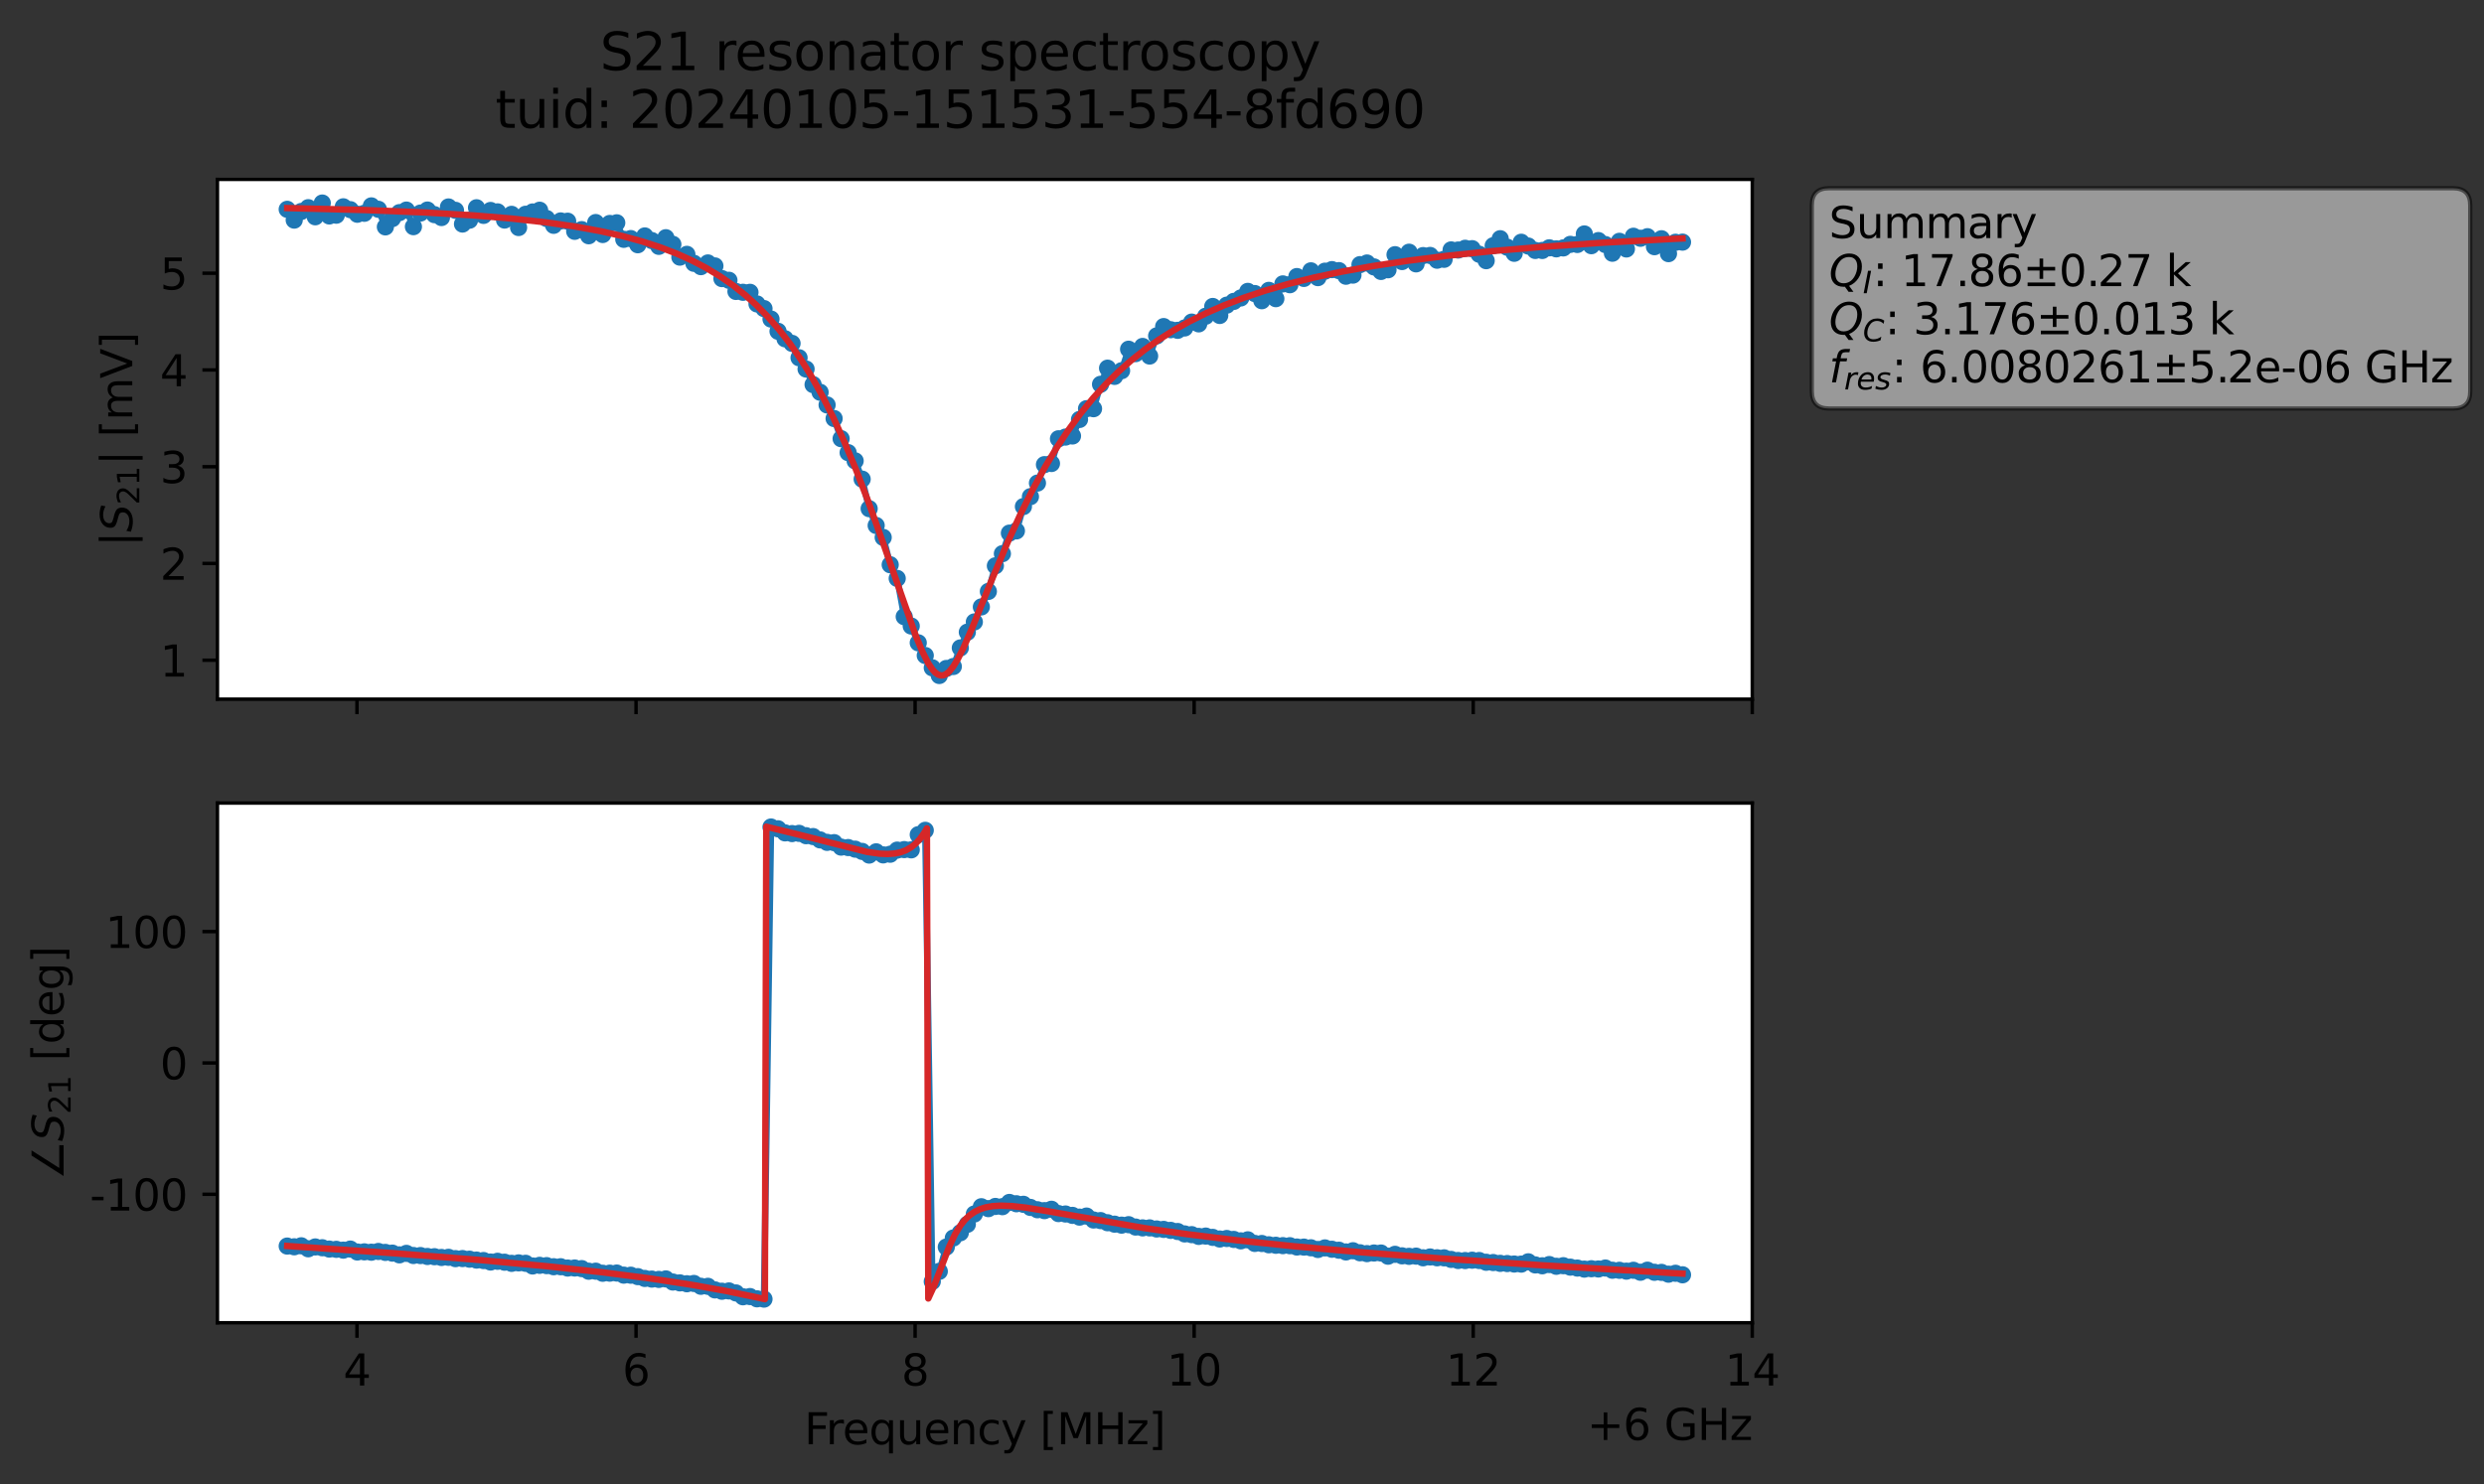 <?xml version="1.0" encoding="utf-8" standalone="no"?>
<!DOCTYPE svg PUBLIC "-//W3C//DTD SVG 1.1//EN"
  "http://www.w3.org/Graphics/SVG/1.1/DTD/svg11.dtd">
<svg xmlns:xlink="http://www.w3.org/1999/xlink" width="577.971pt" height="345.428pt" viewBox="0 0 577.971 345.428" xmlns="http://www.w3.org/2000/svg" version="1.1">
 <rect x="0" y="0" width="577.971" height="345.428" fill="#333333" stroke="none"/>
 <defs>
  <style type="text/css">*{stroke-linejoin: round; stroke-linecap: butt}</style>
 </defs>
 <g id="figure_1">
  <g id="patch_1">
   <path d="M 0 345.428 
L 577.971 345.428 
L 577.971 -0 
L 0 -0 
L 0 345.428 
z
" style="fill: none; opacity: 0"/>
  </g>
  <g id="axes_1">
   <g id="patch_2">
    <path d="M 50.595 162.72 
L 407.715 162.72 
L 407.715 41.76 
L 50.595 41.76 
z
" style="fill: #ffffff"/>
   </g>
   <g id="matplotlib.axis_1">
    <g id="xtick_1">
     <g id="line2d_1">
      <defs>
       <path id="mf08fcfa666" d="M 0 0 
L 0 3.5 
" style="stroke: #000000; stroke-width: 0.8"/>
      </defs>
      <g>
       <use xlink:href="#mf08fcfa666" x="83.061" y="162.72" style="stroke: #000000; stroke-width: 0.8"/>
      </g>
     </g>
    </g>
    <g id="xtick_2">
     <g id="line2d_2">
      <g>
       <use xlink:href="#mf08fcfa666" x="147.992" y="162.72" style="stroke: #000000; stroke-width: 0.8"/>
      </g>
     </g>
    </g>
    <g id="xtick_3">
     <g id="line2d_3">
      <g>
       <use xlink:href="#mf08fcfa666" x="212.923" y="162.72" style="stroke: #000000; stroke-width: 0.8"/>
      </g>
     </g>
    </g>
    <g id="xtick_4">
     <g id="line2d_4">
      <g>
       <use xlink:href="#mf08fcfa666" x="277.853" y="162.72" style="stroke: #000000; stroke-width: 0.8"/>
      </g>
     </g>
    </g>
    <g id="xtick_5">
     <g id="line2d_5">
      <g>
       <use xlink:href="#mf08fcfa666" x="342.784" y="162.72" style="stroke: #000000; stroke-width: 0.8"/>
      </g>
     </g>
    </g>
    <g id="xtick_6">
     <g id="line2d_6">
      <g>
       <use xlink:href="#mf08fcfa666" x="407.715" y="162.72" style="stroke: #000000; stroke-width: 0.8"/>
      </g>
     </g>
    </g>
   </g>
   <g id="matplotlib.axis_2">
    <g id="ytick_1">
     <g id="line2d_7">
      <defs>
       <path id="me4c754a36a" d="M 0 0 
L -3.5 0 
" style="stroke: #000000; stroke-width: 0.8"/>
      </defs>
      <g>
       <use xlink:href="#me4c754a36a" x="50.595" y="153.664" style="stroke: #000000; stroke-width: 0.8"/>
      </g>
     </g>
     <g id="text_1">
      <!-- 1 -->
      <g transform="translate(37.233 157.463) scale(0.1 -0.1)">
       <defs>
        <path id="DejaVuSans-31" d="M 794 531 
L 1825 531 
L 1825 4091 
L 703 3866 
L 703 4441 
L 1819 4666 
L 2450 4666 
L 2450 531 
L 3481 531 
L 3481 0 
L 794 0 
L 794 531 
z
" transform="scale(0.016)"/>
       </defs>
       <use xlink:href="#DejaVuSans-31"/>
      </g>
     </g>
    </g>
    <g id="ytick_2">
     <g id="line2d_8">
      <g>
       <use xlink:href="#me4c754a36a" x="50.595" y="131.145" style="stroke: #000000; stroke-width: 0.8"/>
      </g>
     </g>
     <g id="text_2">
      <!-- 2 -->
      <g transform="translate(37.233 134.944) scale(0.1 -0.1)">
       <defs>
        <path id="DejaVuSans-32" d="M 1228 531 
L 3431 531 
L 3431 0 
L 469 0 
L 469 531 
Q 828 903 1448 1529 
Q 2069 2156 2228 2338 
Q 2531 2678 2651 2914 
Q 2772 3150 2772 3378 
Q 2772 3750 2511 3984 
Q 2250 4219 1831 4219 
Q 1534 4219 1204 4116 
Q 875 4013 500 3803 
L 500 4441 
Q 881 4594 1212 4672 
Q 1544 4750 1819 4750 
Q 2544 4750 2975 4387 
Q 3406 4025 3406 3419 
Q 3406 3131 3298 2873 
Q 3191 2616 2906 2266 
Q 2828 2175 2409 1742 
Q 1991 1309 1228 531 
z
" transform="scale(0.016)"/>
       </defs>
       <use xlink:href="#DejaVuSans-32"/>
      </g>
     </g>
    </g>
    <g id="ytick_3">
     <g id="line2d_9">
      <g>
       <use xlink:href="#me4c754a36a" x="50.595" y="108.625" style="stroke: #000000; stroke-width: 0.8"/>
      </g>
     </g>
     <g id="text_3">
      <!-- 3 -->
      <g transform="translate(37.233 112.424) scale(0.1 -0.1)">
       <defs>
        <path id="DejaVuSans-33" d="M 2597 2516 
Q 3050 2419 3304 2112 
Q 3559 1806 3559 1356 
Q 3559 666 3084 287 
Q 2609 -91 1734 -91 
Q 1441 -91 1130 -33 
Q 819 25 488 141 
L 488 750 
Q 750 597 1062 519 
Q 1375 441 1716 441 
Q 2309 441 2620 675 
Q 2931 909 2931 1356 
Q 2931 1769 2642 2001 
Q 2353 2234 1838 2234 
L 1294 2234 
L 1294 2753 
L 1863 2753 
Q 2328 2753 2575 2939 
Q 2822 3125 2822 3475 
Q 2822 3834 2567 4026 
Q 2313 4219 1838 4219 
Q 1578 4219 1281 4162 
Q 984 4106 628 3988 
L 628 4550 
Q 988 4650 1302 4700 
Q 1616 4750 1894 4750 
Q 2613 4750 3031 4423 
Q 3450 4097 3450 3541 
Q 3450 3153 3228 2886 
Q 3006 2619 2597 2516 
z
" transform="scale(0.016)"/>
       </defs>
       <use xlink:href="#DejaVuSans-33"/>
      </g>
     </g>
    </g>
    <g id="ytick_4">
     <g id="line2d_10">
      <g>
       <use xlink:href="#me4c754a36a" x="50.595" y="86.105" style="stroke: #000000; stroke-width: 0.8"/>
      </g>
     </g>
     <g id="text_4">
      <!-- 4 -->
      <g transform="translate(37.233 89.905) scale(0.1 -0.1)">
       <defs>
        <path id="DejaVuSans-34" d="M 2419 4116 
L 825 1625 
L 2419 1625 
L 2419 4116 
z
M 2253 4666 
L 3047 4666 
L 3047 1625 
L 3713 1625 
L 3713 1100 
L 3047 1100 
L 3047 0 
L 2419 0 
L 2419 1100 
L 313 1100 
L 313 1709 
L 2253 4666 
z
" transform="scale(0.016)"/>
       </defs>
       <use xlink:href="#DejaVuSans-34"/>
      </g>
     </g>
    </g>
    <g id="ytick_5">
     <g id="line2d_11">
      <g>
       <use xlink:href="#me4c754a36a" x="50.595" y="63.586" style="stroke: #000000; stroke-width: 0.8"/>
      </g>
     </g>
     <g id="text_5">
      <!-- 5 -->
      <g transform="translate(37.233 67.385) scale(0.1 -0.1)">
       <defs>
        <path id="DejaVuSans-35" d="M 691 4666 
L 3169 4666 
L 3169 4134 
L 1269 4134 
L 1269 2991 
Q 1406 3038 1543 3061 
Q 1681 3084 1819 3084 
Q 2600 3084 3056 2656 
Q 3513 2228 3513 1497 
Q 3513 744 3044 326 
Q 2575 -91 1722 -91 
Q 1428 -91 1123 -41 
Q 819 9 494 109 
L 494 744 
Q 775 591 1075 516 
Q 1375 441 1709 441 
Q 2250 441 2565 725 
Q 2881 1009 2881 1497 
Q 2881 1984 2565 2268 
Q 2250 2553 1709 2553 
Q 1456 2553 1204 2497 
Q 953 2441 691 2322 
L 691 4666 
z
" transform="scale(0.016)"/>
       </defs>
       <use xlink:href="#DejaVuSans-35"/>
      </g>
     </g>
    </g>
    <g id="text_6">
     <!-- $|S_{21}|$ [mV] -->
     <g transform="translate(30.833 127.19) rotate(-90) scale(0.1 -0.1)">
      <defs>
       <path id="DejaVuSans-7c" d="M 1344 4891 
L 1344 -1509 
L 813 -1509 
L 813 4891 
L 1344 4891 
z
" transform="scale(0.016)"/>
       <path id="DejaVuSans-Oblique-53" d="M 3859 4513 
L 3738 3897 
Q 3422 4066 3111 4152 
Q 2800 4238 2509 4238 
Q 1944 4238 1609 3991 
Q 1275 3744 1275 3334 
Q 1275 3109 1398 2989 
Q 1522 2869 2034 2731 
L 2413 2638 
Q 3053 2472 3303 2217 
Q 3553 1963 3553 1503 
Q 3553 797 2998 353 
Q 2444 -91 1538 -91 
Q 1166 -91 791 -17 
Q 416 56 38 206 
L 166 856 
Q 513 641 861 531 
Q 1209 422 1556 422 
Q 2147 422 2503 684 
Q 2859 947 2859 1369 
Q 2859 1650 2717 1795 
Q 2575 1941 2106 2059 
L 1728 2156 
Q 1081 2325 845 2545 
Q 609 2766 609 3163 
Q 609 3859 1145 4304 
Q 1681 4750 2541 4750 
Q 2875 4750 3203 4690 
Q 3531 4631 3859 4513 
z
" transform="scale(0.016)"/>
       <path id="DejaVuSans-20" transform="scale(0.016)"/>
       <path id="DejaVuSans-5b" d="M 550 4863 
L 1875 4863 
L 1875 4416 
L 1125 4416 
L 1125 -397 
L 1875 -397 
L 1875 -844 
L 550 -844 
L 550 4863 
z
" transform="scale(0.016)"/>
       <path id="DejaVuSans-6d" d="M 3328 2828 
Q 3544 3216 3844 3400 
Q 4144 3584 4550 3584 
Q 5097 3584 5394 3201 
Q 5691 2819 5691 2113 
L 5691 0 
L 5113 0 
L 5113 2094 
Q 5113 2597 4934 2840 
Q 4756 3084 4391 3084 
Q 3944 3084 3684 2787 
Q 3425 2491 3425 1978 
L 3425 0 
L 2847 0 
L 2847 2094 
Q 2847 2600 2669 2842 
Q 2491 3084 2119 3084 
Q 1678 3084 1418 2786 
Q 1159 2488 1159 1978 
L 1159 0 
L 581 0 
L 581 3500 
L 1159 3500 
L 1159 2956 
Q 1356 3278 1631 3431 
Q 1906 3584 2284 3584 
Q 2666 3584 2933 3390 
Q 3200 3197 3328 2828 
z
" transform="scale(0.016)"/>
       <path id="DejaVuSans-56" d="M 1831 0 
L 50 4666 
L 709 4666 
L 2188 738 
L 3669 4666 
L 4325 4666 
L 2547 0 
L 1831 0 
z
" transform="scale(0.016)"/>
       <path id="DejaVuSans-5d" d="M 1947 4863 
L 1947 -844 
L 622 -844 
L 622 -397 
L 1369 -397 
L 1369 4416 
L 622 4416 
L 622 4863 
L 1947 4863 
z
" transform="scale(0.016)"/>
      </defs>
      <use xlink:href="#DejaVuSans-7c" transform="translate(0 0.578)"/>
      <use xlink:href="#DejaVuSans-Oblique-53" transform="translate(33.691 0.578)"/>
      <use xlink:href="#DejaVuSans-32" transform="translate(97.168 -15.828) scale(0.7)"/>
      <use xlink:href="#DejaVuSans-31" transform="translate(141.704 -15.828) scale(0.7)"/>
      <use xlink:href="#DejaVuSans-7c" transform="translate(188.975 0.578)"/>
      <use xlink:href="#DejaVuSans-20" transform="translate(222.666 0.578)"/>
      <use xlink:href="#DejaVuSans-5b" transform="translate(254.453 0.578)"/>
      <use xlink:href="#DejaVuSans-6d" transform="translate(293.467 0.578)"/>
      <use xlink:href="#DejaVuSans-56" transform="translate(390.879 0.578)"/>
      <use xlink:href="#DejaVuSans-5d" transform="translate(459.287 0.578)"/>
     </g>
    </g>
   </g>
   <g id="line2d_12">
    <path d="M 66.828 48.717 
L 68.459 51.228 
L 70.091 49.222 
L 71.722 48.338 
L 73.354 50.457 
L 74.985 47.258 
L 76.617 50.264 
L 78.248 50.087 
L 79.879 48.134 
L 81.511 48.797 
L 83.142 49.864 
L 84.774 49.642 
L 86.405 47.92 
L 88.037 48.712 
L 89.668 52.806 
L 91.299 50.877 
L 92.931 49.489 
L 94.562 48.895 
L 96.194 52.756 
L 97.825 49.59 
L 99.457 48.887 
L 101.088 49.959 
L 102.719 50.632 
L 104.351 48.169 
L 105.982 48.957 
L 107.614 52.145 
L 109.245 51.25 
L 110.877 48.356 
L 112.508 50.132 
L 114.14 48.984 
L 115.771 49.31 
L 117.402 51.216 
L 119.034 49.889 
L 120.665 52.957 
L 122.297 49.868 
L 123.928 49.334 
L 125.56 48.93 
L 127.191 50.861 
L 128.822 52.444 
L 130.454 51.42 
L 132.085 51.488 
L 133.717 53.839 
L 135.348 53.446 
L 136.98 54.872 
L 138.611 51.797 
L 140.242 54.583 
L 141.874 52.007 
L 143.505 51.858 
L 145.137 55.701 
L 146.768 55.529 
L 148.4 56.963 
L 150.031 54.914 
L 151.662 55.993 
L 153.294 57.337 
L 154.925 55.328 
L 156.557 56.872 
L 158.188 59.847 
L 159.82 59.2 
L 161.451 61.284 
L 163.082 62.06 
L 164.714 61.202 
L 166.345 61.894 
L 167.977 64.844 
L 169.608 65.235 
L 171.24 67.833 
L 172.871 68.03 
L 174.502 68.037 
L 176.134 70.737 
L 177.765 71.821 
L 179.397 74.261 
L 181.028 77.106 
L 182.66 78.847 
L 184.291 79.92 
L 185.922 83.265 
L 187.554 85.889 
L 189.185 89.513 
L 190.817 91.292 
L 194.08 97.413 
L 195.711 102.1 
L 197.342 105.348 
L 198.974 107.267 
L 200.605 111.518 
L 202.237 118.39 
L 203.868 122.305 
L 205.5 125.083 
L 207.131 131.441 
L 208.762 134.625 
L 210.394 143.53 
L 212.025 145.708 
L 213.657 149.612 
L 216.92 155.43 
L 218.551 157.222 
L 220.182 155.585 
L 221.814 155.127 
L 223.445 150.803 
L 225.077 147.135 
L 226.708 144.754 
L 229.971 137.655 
L 231.602 131.69 
L 233.234 128.869 
L 234.865 124.082 
L 236.497 123.563 
L 238.128 117.9 
L 239.76 115.593 
L 241.391 112.434 
L 243.022 108.139 
L 244.654 107.877 
L 246.285 102.125 
L 247.917 101.724 
L 249.548 101.472 
L 251.18 97.628 
L 252.811 95.119 
L 254.442 95.124 
L 256.074 89.45 
L 257.705 85.69 
L 259.337 87.605 
L 260.968 86.281 
L 262.6 81.281 
L 264.231 82.311 
L 265.862 80.631 
L 267.494 82.868 
L 269.125 78.175 
L 270.757 76.009 
L 272.388 76.742 
L 274.02 76.883 
L 275.651 76.328 
L 277.282 74.969 
L 278.914 75.378 
L 280.545 73.597 
L 282.177 71.33 
L 283.808 73.424 
L 285.44 71.024 
L 288.703 69.347 
L 290.334 67.818 
L 291.965 68.323 
L 293.597 69.99 
L 295.228 67.582 
L 296.86 69.513 
L 298.491 66.077 
L 300.123 66.266 
L 301.754 64.368 
L 303.385 64.803 
L 305.017 63.037 
L 306.648 64.616 
L 308.28 63.118 
L 309.911 62.753 
L 311.543 62.987 
L 313.174 64.289 
L 314.805 64.029 
L 316.437 61.593 
L 318.068 61.216 
L 319.7 62.123 
L 321.331 63.177 
L 322.963 62.787 
L 324.594 59.279 
L 326.225 60.875 
L 327.857 58.701 
L 329.488 61.413 
L 331.12 59.49 
L 332.751 59.454 
L 334.383 60.564 
L 336.014 60.352 
L 337.645 58.164 
L 339.277 58.195 
L 340.908 57.786 
L 342.54 57.877 
L 344.171 59.173 
L 345.803 60.674 
L 347.434 57.191 
L 349.065 55.561 
L 350.697 57.54 
L 352.328 58.953 
L 353.96 56.384 
L 355.591 57.267 
L 357.223 58.295 
L 358.854 58.298 
L 360.485 57.678 
L 362.117 57.917 
L 363.748 57.702 
L 365.38 56.876 
L 367.011 56.901 
L 368.643 54.451 
L 370.274 57.183 
L 371.905 55.994 
L 373.537 56.925 
L 375.168 58.939 
L 376.8 56.165 
L 378.431 57.947 
L 380.063 54.988 
L 381.694 55.457 
L 383.325 55.092 
L 384.957 57.417 
L 386.588 55.567 
L 388.22 59.034 
L 389.851 56.391 
L 391.483 56.354 
L 391.483 56.354 
" clip-path="url(#pe7baf58d28)" style="fill: none; stroke: #1f77b4; stroke-width: 1.5; stroke-linecap: square"/>
    <defs>
     <path id="mb1f8cd7724" d="M 0 1.5 
C 0.398 1.5 0.779 1.342 1.061 1.061 
C 1.342 0.779 1.5 0.398 1.5 0 
C 1.5 -0.398 1.342 -0.779 1.061 -1.061 
C 0.779 -1.342 0.398 -1.5 0 -1.5 
C -0.398 -1.5 -0.779 -1.342 -1.061 -1.061 
C -1.342 -0.779 -1.5 -0.398 -1.5 0 
C -1.5 0.398 -1.342 0.779 -1.061 1.061 
C -0.779 1.342 -0.398 1.5 0 1.5 
z
" style="stroke: #1f77b4"/>
    </defs>
    <g clip-path="url(#pe7baf58d28)">
     <use xlink:href="#mb1f8cd7724" x="66.828" y="48.717" style="fill: #1f77b4; stroke: #1f77b4"/>
     <use xlink:href="#mb1f8cd7724" x="68.459" y="51.228" style="fill: #1f77b4; stroke: #1f77b4"/>
     <use xlink:href="#mb1f8cd7724" x="70.091" y="49.222" style="fill: #1f77b4; stroke: #1f77b4"/>
     <use xlink:href="#mb1f8cd7724" x="71.722" y="48.338" style="fill: #1f77b4; stroke: #1f77b4"/>
     <use xlink:href="#mb1f8cd7724" x="73.354" y="50.457" style="fill: #1f77b4; stroke: #1f77b4"/>
     <use xlink:href="#mb1f8cd7724" x="74.985" y="47.258" style="fill: #1f77b4; stroke: #1f77b4"/>
     <use xlink:href="#mb1f8cd7724" x="76.617" y="50.264" style="fill: #1f77b4; stroke: #1f77b4"/>
     <use xlink:href="#mb1f8cd7724" x="78.248" y="50.087" style="fill: #1f77b4; stroke: #1f77b4"/>
     <use xlink:href="#mb1f8cd7724" x="79.879" y="48.134" style="fill: #1f77b4; stroke: #1f77b4"/>
     <use xlink:href="#mb1f8cd7724" x="81.511" y="48.797" style="fill: #1f77b4; stroke: #1f77b4"/>
     <use xlink:href="#mb1f8cd7724" x="83.142" y="49.864" style="fill: #1f77b4; stroke: #1f77b4"/>
     <use xlink:href="#mb1f8cd7724" x="84.774" y="49.642" style="fill: #1f77b4; stroke: #1f77b4"/>
     <use xlink:href="#mb1f8cd7724" x="86.405" y="47.92" style="fill: #1f77b4; stroke: #1f77b4"/>
     <use xlink:href="#mb1f8cd7724" x="88.037" y="48.712" style="fill: #1f77b4; stroke: #1f77b4"/>
     <use xlink:href="#mb1f8cd7724" x="89.668" y="52.806" style="fill: #1f77b4; stroke: #1f77b4"/>
     <use xlink:href="#mb1f8cd7724" x="91.299" y="50.877" style="fill: #1f77b4; stroke: #1f77b4"/>
     <use xlink:href="#mb1f8cd7724" x="92.931" y="49.489" style="fill: #1f77b4; stroke: #1f77b4"/>
     <use xlink:href="#mb1f8cd7724" x="94.562" y="48.895" style="fill: #1f77b4; stroke: #1f77b4"/>
     <use xlink:href="#mb1f8cd7724" x="96.194" y="52.756" style="fill: #1f77b4; stroke: #1f77b4"/>
     <use xlink:href="#mb1f8cd7724" x="97.825" y="49.59" style="fill: #1f77b4; stroke: #1f77b4"/>
     <use xlink:href="#mb1f8cd7724" x="99.457" y="48.887" style="fill: #1f77b4; stroke: #1f77b4"/>
     <use xlink:href="#mb1f8cd7724" x="101.088" y="49.959" style="fill: #1f77b4; stroke: #1f77b4"/>
     <use xlink:href="#mb1f8cd7724" x="102.719" y="50.632" style="fill: #1f77b4; stroke: #1f77b4"/>
     <use xlink:href="#mb1f8cd7724" x="104.351" y="48.169" style="fill: #1f77b4; stroke: #1f77b4"/>
     <use xlink:href="#mb1f8cd7724" x="105.982" y="48.957" style="fill: #1f77b4; stroke: #1f77b4"/>
     <use xlink:href="#mb1f8cd7724" x="107.614" y="52.145" style="fill: #1f77b4; stroke: #1f77b4"/>
     <use xlink:href="#mb1f8cd7724" x="109.245" y="51.25" style="fill: #1f77b4; stroke: #1f77b4"/>
     <use xlink:href="#mb1f8cd7724" x="110.877" y="48.356" style="fill: #1f77b4; stroke: #1f77b4"/>
     <use xlink:href="#mb1f8cd7724" x="112.508" y="50.132" style="fill: #1f77b4; stroke: #1f77b4"/>
     <use xlink:href="#mb1f8cd7724" x="114.14" y="48.984" style="fill: #1f77b4; stroke: #1f77b4"/>
     <use xlink:href="#mb1f8cd7724" x="115.771" y="49.31" style="fill: #1f77b4; stroke: #1f77b4"/>
     <use xlink:href="#mb1f8cd7724" x="117.402" y="51.216" style="fill: #1f77b4; stroke: #1f77b4"/>
     <use xlink:href="#mb1f8cd7724" x="119.034" y="49.889" style="fill: #1f77b4; stroke: #1f77b4"/>
     <use xlink:href="#mb1f8cd7724" x="120.665" y="52.957" style="fill: #1f77b4; stroke: #1f77b4"/>
     <use xlink:href="#mb1f8cd7724" x="122.297" y="49.868" style="fill: #1f77b4; stroke: #1f77b4"/>
     <use xlink:href="#mb1f8cd7724" x="123.928" y="49.334" style="fill: #1f77b4; stroke: #1f77b4"/>
     <use xlink:href="#mb1f8cd7724" x="125.56" y="48.93" style="fill: #1f77b4; stroke: #1f77b4"/>
     <use xlink:href="#mb1f8cd7724" x="127.191" y="50.861" style="fill: #1f77b4; stroke: #1f77b4"/>
     <use xlink:href="#mb1f8cd7724" x="128.822" y="52.444" style="fill: #1f77b4; stroke: #1f77b4"/>
     <use xlink:href="#mb1f8cd7724" x="130.454" y="51.42" style="fill: #1f77b4; stroke: #1f77b4"/>
     <use xlink:href="#mb1f8cd7724" x="132.085" y="51.488" style="fill: #1f77b4; stroke: #1f77b4"/>
     <use xlink:href="#mb1f8cd7724" x="133.717" y="53.839" style="fill: #1f77b4; stroke: #1f77b4"/>
     <use xlink:href="#mb1f8cd7724" x="135.348" y="53.446" style="fill: #1f77b4; stroke: #1f77b4"/>
     <use xlink:href="#mb1f8cd7724" x="136.98" y="54.872" style="fill: #1f77b4; stroke: #1f77b4"/>
     <use xlink:href="#mb1f8cd7724" x="138.611" y="51.797" style="fill: #1f77b4; stroke: #1f77b4"/>
     <use xlink:href="#mb1f8cd7724" x="140.242" y="54.583" style="fill: #1f77b4; stroke: #1f77b4"/>
     <use xlink:href="#mb1f8cd7724" x="141.874" y="52.007" style="fill: #1f77b4; stroke: #1f77b4"/>
     <use xlink:href="#mb1f8cd7724" x="143.505" y="51.858" style="fill: #1f77b4; stroke: #1f77b4"/>
     <use xlink:href="#mb1f8cd7724" x="145.137" y="55.701" style="fill: #1f77b4; stroke: #1f77b4"/>
     <use xlink:href="#mb1f8cd7724" x="146.768" y="55.529" style="fill: #1f77b4; stroke: #1f77b4"/>
     <use xlink:href="#mb1f8cd7724" x="148.4" y="56.963" style="fill: #1f77b4; stroke: #1f77b4"/>
     <use xlink:href="#mb1f8cd7724" x="150.031" y="54.914" style="fill: #1f77b4; stroke: #1f77b4"/>
     <use xlink:href="#mb1f8cd7724" x="151.662" y="55.993" style="fill: #1f77b4; stroke: #1f77b4"/>
     <use xlink:href="#mb1f8cd7724" x="153.294" y="57.337" style="fill: #1f77b4; stroke: #1f77b4"/>
     <use xlink:href="#mb1f8cd7724" x="154.925" y="55.328" style="fill: #1f77b4; stroke: #1f77b4"/>
     <use xlink:href="#mb1f8cd7724" x="156.557" y="56.872" style="fill: #1f77b4; stroke: #1f77b4"/>
     <use xlink:href="#mb1f8cd7724" x="158.188" y="59.847" style="fill: #1f77b4; stroke: #1f77b4"/>
     <use xlink:href="#mb1f8cd7724" x="159.82" y="59.2" style="fill: #1f77b4; stroke: #1f77b4"/>
     <use xlink:href="#mb1f8cd7724" x="161.451" y="61.284" style="fill: #1f77b4; stroke: #1f77b4"/>
     <use xlink:href="#mb1f8cd7724" x="163.082" y="62.06" style="fill: #1f77b4; stroke: #1f77b4"/>
     <use xlink:href="#mb1f8cd7724" x="164.714" y="61.202" style="fill: #1f77b4; stroke: #1f77b4"/>
     <use xlink:href="#mb1f8cd7724" x="166.345" y="61.894" style="fill: #1f77b4; stroke: #1f77b4"/>
     <use xlink:href="#mb1f8cd7724" x="167.977" y="64.844" style="fill: #1f77b4; stroke: #1f77b4"/>
     <use xlink:href="#mb1f8cd7724" x="169.608" y="65.235" style="fill: #1f77b4; stroke: #1f77b4"/>
     <use xlink:href="#mb1f8cd7724" x="171.24" y="67.833" style="fill: #1f77b4; stroke: #1f77b4"/>
     <use xlink:href="#mb1f8cd7724" x="172.871" y="68.03" style="fill: #1f77b4; stroke: #1f77b4"/>
     <use xlink:href="#mb1f8cd7724" x="174.502" y="68.037" style="fill: #1f77b4; stroke: #1f77b4"/>
     <use xlink:href="#mb1f8cd7724" x="176.134" y="70.737" style="fill: #1f77b4; stroke: #1f77b4"/>
     <use xlink:href="#mb1f8cd7724" x="177.765" y="71.821" style="fill: #1f77b4; stroke: #1f77b4"/>
     <use xlink:href="#mb1f8cd7724" x="179.397" y="74.261" style="fill: #1f77b4; stroke: #1f77b4"/>
     <use xlink:href="#mb1f8cd7724" x="181.028" y="77.106" style="fill: #1f77b4; stroke: #1f77b4"/>
     <use xlink:href="#mb1f8cd7724" x="182.66" y="78.847" style="fill: #1f77b4; stroke: #1f77b4"/>
     <use xlink:href="#mb1f8cd7724" x="184.291" y="79.92" style="fill: #1f77b4; stroke: #1f77b4"/>
     <use xlink:href="#mb1f8cd7724" x="185.922" y="83.265" style="fill: #1f77b4; stroke: #1f77b4"/>
     <use xlink:href="#mb1f8cd7724" x="187.554" y="85.889" style="fill: #1f77b4; stroke: #1f77b4"/>
     <use xlink:href="#mb1f8cd7724" x="189.185" y="89.513" style="fill: #1f77b4; stroke: #1f77b4"/>
     <use xlink:href="#mb1f8cd7724" x="190.817" y="91.292" style="fill: #1f77b4; stroke: #1f77b4"/>
     <use xlink:href="#mb1f8cd7724" x="192.448" y="94.25" style="fill: #1f77b4; stroke: #1f77b4"/>
     <use xlink:href="#mb1f8cd7724" x="194.08" y="97.413" style="fill: #1f77b4; stroke: #1f77b4"/>
     <use xlink:href="#mb1f8cd7724" x="195.711" y="102.1" style="fill: #1f77b4; stroke: #1f77b4"/>
     <use xlink:href="#mb1f8cd7724" x="197.342" y="105.348" style="fill: #1f77b4; stroke: #1f77b4"/>
     <use xlink:href="#mb1f8cd7724" x="198.974" y="107.267" style="fill: #1f77b4; stroke: #1f77b4"/>
     <use xlink:href="#mb1f8cd7724" x="200.605" y="111.518" style="fill: #1f77b4; stroke: #1f77b4"/>
     <use xlink:href="#mb1f8cd7724" x="202.237" y="118.39" style="fill: #1f77b4; stroke: #1f77b4"/>
     <use xlink:href="#mb1f8cd7724" x="203.868" y="122.305" style="fill: #1f77b4; stroke: #1f77b4"/>
     <use xlink:href="#mb1f8cd7724" x="205.5" y="125.083" style="fill: #1f77b4; stroke: #1f77b4"/>
     <use xlink:href="#mb1f8cd7724" x="207.131" y="131.441" style="fill: #1f77b4; stroke: #1f77b4"/>
     <use xlink:href="#mb1f8cd7724" x="208.762" y="134.625" style="fill: #1f77b4; stroke: #1f77b4"/>
     <use xlink:href="#mb1f8cd7724" x="210.394" y="143.53" style="fill: #1f77b4; stroke: #1f77b4"/>
     <use xlink:href="#mb1f8cd7724" x="212.025" y="145.708" style="fill: #1f77b4; stroke: #1f77b4"/>
     <use xlink:href="#mb1f8cd7724" x="213.657" y="149.612" style="fill: #1f77b4; stroke: #1f77b4"/>
     <use xlink:href="#mb1f8cd7724" x="215.288" y="152.565" style="fill: #1f77b4; stroke: #1f77b4"/>
     <use xlink:href="#mb1f8cd7724" x="216.92" y="155.43" style="fill: #1f77b4; stroke: #1f77b4"/>
     <use xlink:href="#mb1f8cd7724" x="218.551" y="157.222" style="fill: #1f77b4; stroke: #1f77b4"/>
     <use xlink:href="#mb1f8cd7724" x="220.182" y="155.585" style="fill: #1f77b4; stroke: #1f77b4"/>
     <use xlink:href="#mb1f8cd7724" x="221.814" y="155.127" style="fill: #1f77b4; stroke: #1f77b4"/>
     <use xlink:href="#mb1f8cd7724" x="223.445" y="150.803" style="fill: #1f77b4; stroke: #1f77b4"/>
     <use xlink:href="#mb1f8cd7724" x="225.077" y="147.135" style="fill: #1f77b4; stroke: #1f77b4"/>
     <use xlink:href="#mb1f8cd7724" x="226.708" y="144.754" style="fill: #1f77b4; stroke: #1f77b4"/>
     <use xlink:href="#mb1f8cd7724" x="228.34" y="141.256" style="fill: #1f77b4; stroke: #1f77b4"/>
     <use xlink:href="#mb1f8cd7724" x="229.971" y="137.655" style="fill: #1f77b4; stroke: #1f77b4"/>
     <use xlink:href="#mb1f8cd7724" x="231.602" y="131.69" style="fill: #1f77b4; stroke: #1f77b4"/>
     <use xlink:href="#mb1f8cd7724" x="233.234" y="128.869" style="fill: #1f77b4; stroke: #1f77b4"/>
     <use xlink:href="#mb1f8cd7724" x="234.865" y="124.082" style="fill: #1f77b4; stroke: #1f77b4"/>
     <use xlink:href="#mb1f8cd7724" x="236.497" y="123.563" style="fill: #1f77b4; stroke: #1f77b4"/>
     <use xlink:href="#mb1f8cd7724" x="238.128" y="117.9" style="fill: #1f77b4; stroke: #1f77b4"/>
     <use xlink:href="#mb1f8cd7724" x="239.76" y="115.593" style="fill: #1f77b4; stroke: #1f77b4"/>
     <use xlink:href="#mb1f8cd7724" x="241.391" y="112.434" style="fill: #1f77b4; stroke: #1f77b4"/>
     <use xlink:href="#mb1f8cd7724" x="243.022" y="108.139" style="fill: #1f77b4; stroke: #1f77b4"/>
     <use xlink:href="#mb1f8cd7724" x="244.654" y="107.877" style="fill: #1f77b4; stroke: #1f77b4"/>
     <use xlink:href="#mb1f8cd7724" x="246.285" y="102.125" style="fill: #1f77b4; stroke: #1f77b4"/>
     <use xlink:href="#mb1f8cd7724" x="247.917" y="101.724" style="fill: #1f77b4; stroke: #1f77b4"/>
     <use xlink:href="#mb1f8cd7724" x="249.548" y="101.472" style="fill: #1f77b4; stroke: #1f77b4"/>
     <use xlink:href="#mb1f8cd7724" x="251.18" y="97.628" style="fill: #1f77b4; stroke: #1f77b4"/>
     <use xlink:href="#mb1f8cd7724" x="252.811" y="95.119" style="fill: #1f77b4; stroke: #1f77b4"/>
     <use xlink:href="#mb1f8cd7724" x="254.442" y="95.124" style="fill: #1f77b4; stroke: #1f77b4"/>
     <use xlink:href="#mb1f8cd7724" x="256.074" y="89.45" style="fill: #1f77b4; stroke: #1f77b4"/>
     <use xlink:href="#mb1f8cd7724" x="257.705" y="85.69" style="fill: #1f77b4; stroke: #1f77b4"/>
     <use xlink:href="#mb1f8cd7724" x="259.337" y="87.605" style="fill: #1f77b4; stroke: #1f77b4"/>
     <use xlink:href="#mb1f8cd7724" x="260.968" y="86.281" style="fill: #1f77b4; stroke: #1f77b4"/>
     <use xlink:href="#mb1f8cd7724" x="262.6" y="81.281" style="fill: #1f77b4; stroke: #1f77b4"/>
     <use xlink:href="#mb1f8cd7724" x="264.231" y="82.311" style="fill: #1f77b4; stroke: #1f77b4"/>
     <use xlink:href="#mb1f8cd7724" x="265.862" y="80.631" style="fill: #1f77b4; stroke: #1f77b4"/>
     <use xlink:href="#mb1f8cd7724" x="267.494" y="82.868" style="fill: #1f77b4; stroke: #1f77b4"/>
     <use xlink:href="#mb1f8cd7724" x="269.125" y="78.175" style="fill: #1f77b4; stroke: #1f77b4"/>
     <use xlink:href="#mb1f8cd7724" x="270.757" y="76.009" style="fill: #1f77b4; stroke: #1f77b4"/>
     <use xlink:href="#mb1f8cd7724" x="272.388" y="76.742" style="fill: #1f77b4; stroke: #1f77b4"/>
     <use xlink:href="#mb1f8cd7724" x="274.02" y="76.883" style="fill: #1f77b4; stroke: #1f77b4"/>
     <use xlink:href="#mb1f8cd7724" x="275.651" y="76.328" style="fill: #1f77b4; stroke: #1f77b4"/>
     <use xlink:href="#mb1f8cd7724" x="277.282" y="74.969" style="fill: #1f77b4; stroke: #1f77b4"/>
     <use xlink:href="#mb1f8cd7724" x="278.914" y="75.378" style="fill: #1f77b4; stroke: #1f77b4"/>
     <use xlink:href="#mb1f8cd7724" x="280.545" y="73.597" style="fill: #1f77b4; stroke: #1f77b4"/>
     <use xlink:href="#mb1f8cd7724" x="282.177" y="71.33" style="fill: #1f77b4; stroke: #1f77b4"/>
     <use xlink:href="#mb1f8cd7724" x="283.808" y="73.424" style="fill: #1f77b4; stroke: #1f77b4"/>
     <use xlink:href="#mb1f8cd7724" x="285.44" y="71.024" style="fill: #1f77b4; stroke: #1f77b4"/>
     <use xlink:href="#mb1f8cd7724" x="287.071" y="70.148" style="fill: #1f77b4; stroke: #1f77b4"/>
     <use xlink:href="#mb1f8cd7724" x="288.703" y="69.347" style="fill: #1f77b4; stroke: #1f77b4"/>
     <use xlink:href="#mb1f8cd7724" x="290.334" y="67.818" style="fill: #1f77b4; stroke: #1f77b4"/>
     <use xlink:href="#mb1f8cd7724" x="291.965" y="68.323" style="fill: #1f77b4; stroke: #1f77b4"/>
     <use xlink:href="#mb1f8cd7724" x="293.597" y="69.99" style="fill: #1f77b4; stroke: #1f77b4"/>
     <use xlink:href="#mb1f8cd7724" x="295.228" y="67.582" style="fill: #1f77b4; stroke: #1f77b4"/>
     <use xlink:href="#mb1f8cd7724" x="296.86" y="69.513" style="fill: #1f77b4; stroke: #1f77b4"/>
     <use xlink:href="#mb1f8cd7724" x="298.491" y="66.077" style="fill: #1f77b4; stroke: #1f77b4"/>
     <use xlink:href="#mb1f8cd7724" x="300.123" y="66.266" style="fill: #1f77b4; stroke: #1f77b4"/>
     <use xlink:href="#mb1f8cd7724" x="301.754" y="64.368" style="fill: #1f77b4; stroke: #1f77b4"/>
     <use xlink:href="#mb1f8cd7724" x="303.385" y="64.803" style="fill: #1f77b4; stroke: #1f77b4"/>
     <use xlink:href="#mb1f8cd7724" x="305.017" y="63.037" style="fill: #1f77b4; stroke: #1f77b4"/>
     <use xlink:href="#mb1f8cd7724" x="306.648" y="64.616" style="fill: #1f77b4; stroke: #1f77b4"/>
     <use xlink:href="#mb1f8cd7724" x="308.28" y="63.118" style="fill: #1f77b4; stroke: #1f77b4"/>
     <use xlink:href="#mb1f8cd7724" x="309.911" y="62.753" style="fill: #1f77b4; stroke: #1f77b4"/>
     <use xlink:href="#mb1f8cd7724" x="311.543" y="62.987" style="fill: #1f77b4; stroke: #1f77b4"/>
     <use xlink:href="#mb1f8cd7724" x="313.174" y="64.289" style="fill: #1f77b4; stroke: #1f77b4"/>
     <use xlink:href="#mb1f8cd7724" x="314.805" y="64.029" style="fill: #1f77b4; stroke: #1f77b4"/>
     <use xlink:href="#mb1f8cd7724" x="316.437" y="61.593" style="fill: #1f77b4; stroke: #1f77b4"/>
     <use xlink:href="#mb1f8cd7724" x="318.068" y="61.216" style="fill: #1f77b4; stroke: #1f77b4"/>
     <use xlink:href="#mb1f8cd7724" x="319.7" y="62.123" style="fill: #1f77b4; stroke: #1f77b4"/>
     <use xlink:href="#mb1f8cd7724" x="321.331" y="63.177" style="fill: #1f77b4; stroke: #1f77b4"/>
     <use xlink:href="#mb1f8cd7724" x="322.963" y="62.787" style="fill: #1f77b4; stroke: #1f77b4"/>
     <use xlink:href="#mb1f8cd7724" x="324.594" y="59.279" style="fill: #1f77b4; stroke: #1f77b4"/>
     <use xlink:href="#mb1f8cd7724" x="326.225" y="60.875" style="fill: #1f77b4; stroke: #1f77b4"/>
     <use xlink:href="#mb1f8cd7724" x="327.857" y="58.701" style="fill: #1f77b4; stroke: #1f77b4"/>
     <use xlink:href="#mb1f8cd7724" x="329.488" y="61.413" style="fill: #1f77b4; stroke: #1f77b4"/>
     <use xlink:href="#mb1f8cd7724" x="331.12" y="59.49" style="fill: #1f77b4; stroke: #1f77b4"/>
     <use xlink:href="#mb1f8cd7724" x="332.751" y="59.454" style="fill: #1f77b4; stroke: #1f77b4"/>
     <use xlink:href="#mb1f8cd7724" x="334.383" y="60.564" style="fill: #1f77b4; stroke: #1f77b4"/>
     <use xlink:href="#mb1f8cd7724" x="336.014" y="60.352" style="fill: #1f77b4; stroke: #1f77b4"/>
     <use xlink:href="#mb1f8cd7724" x="337.645" y="58.164" style="fill: #1f77b4; stroke: #1f77b4"/>
     <use xlink:href="#mb1f8cd7724" x="339.277" y="58.195" style="fill: #1f77b4; stroke: #1f77b4"/>
     <use xlink:href="#mb1f8cd7724" x="340.908" y="57.786" style="fill: #1f77b4; stroke: #1f77b4"/>
     <use xlink:href="#mb1f8cd7724" x="342.54" y="57.877" style="fill: #1f77b4; stroke: #1f77b4"/>
     <use xlink:href="#mb1f8cd7724" x="344.171" y="59.173" style="fill: #1f77b4; stroke: #1f77b4"/>
     <use xlink:href="#mb1f8cd7724" x="345.803" y="60.674" style="fill: #1f77b4; stroke: #1f77b4"/>
     <use xlink:href="#mb1f8cd7724" x="347.434" y="57.191" style="fill: #1f77b4; stroke: #1f77b4"/>
     <use xlink:href="#mb1f8cd7724" x="349.065" y="55.561" style="fill: #1f77b4; stroke: #1f77b4"/>
     <use xlink:href="#mb1f8cd7724" x="350.697" y="57.54" style="fill: #1f77b4; stroke: #1f77b4"/>
     <use xlink:href="#mb1f8cd7724" x="352.328" y="58.953" style="fill: #1f77b4; stroke: #1f77b4"/>
     <use xlink:href="#mb1f8cd7724" x="353.96" y="56.384" style="fill: #1f77b4; stroke: #1f77b4"/>
     <use xlink:href="#mb1f8cd7724" x="355.591" y="57.267" style="fill: #1f77b4; stroke: #1f77b4"/>
     <use xlink:href="#mb1f8cd7724" x="357.223" y="58.295" style="fill: #1f77b4; stroke: #1f77b4"/>
     <use xlink:href="#mb1f8cd7724" x="358.854" y="58.298" style="fill: #1f77b4; stroke: #1f77b4"/>
     <use xlink:href="#mb1f8cd7724" x="360.485" y="57.678" style="fill: #1f77b4; stroke: #1f77b4"/>
     <use xlink:href="#mb1f8cd7724" x="362.117" y="57.917" style="fill: #1f77b4; stroke: #1f77b4"/>
     <use xlink:href="#mb1f8cd7724" x="363.748" y="57.702" style="fill: #1f77b4; stroke: #1f77b4"/>
     <use xlink:href="#mb1f8cd7724" x="365.38" y="56.876" style="fill: #1f77b4; stroke: #1f77b4"/>
     <use xlink:href="#mb1f8cd7724" x="367.011" y="56.901" style="fill: #1f77b4; stroke: #1f77b4"/>
     <use xlink:href="#mb1f8cd7724" x="368.643" y="54.451" style="fill: #1f77b4; stroke: #1f77b4"/>
     <use xlink:href="#mb1f8cd7724" x="370.274" y="57.183" style="fill: #1f77b4; stroke: #1f77b4"/>
     <use xlink:href="#mb1f8cd7724" x="371.905" y="55.994" style="fill: #1f77b4; stroke: #1f77b4"/>
     <use xlink:href="#mb1f8cd7724" x="373.537" y="56.925" style="fill: #1f77b4; stroke: #1f77b4"/>
     <use xlink:href="#mb1f8cd7724" x="375.168" y="58.939" style="fill: #1f77b4; stroke: #1f77b4"/>
     <use xlink:href="#mb1f8cd7724" x="376.8" y="56.165" style="fill: #1f77b4; stroke: #1f77b4"/>
     <use xlink:href="#mb1f8cd7724" x="378.431" y="57.947" style="fill: #1f77b4; stroke: #1f77b4"/>
     <use xlink:href="#mb1f8cd7724" x="380.063" y="54.988" style="fill: #1f77b4; stroke: #1f77b4"/>
     <use xlink:href="#mb1f8cd7724" x="381.694" y="55.457" style="fill: #1f77b4; stroke: #1f77b4"/>
     <use xlink:href="#mb1f8cd7724" x="383.325" y="55.092" style="fill: #1f77b4; stroke: #1f77b4"/>
     <use xlink:href="#mb1f8cd7724" x="384.957" y="57.417" style="fill: #1f77b4; stroke: #1f77b4"/>
     <use xlink:href="#mb1f8cd7724" x="386.588" y="55.567" style="fill: #1f77b4; stroke: #1f77b4"/>
     <use xlink:href="#mb1f8cd7724" x="388.22" y="59.034" style="fill: #1f77b4; stroke: #1f77b4"/>
     <use xlink:href="#mb1f8cd7724" x="389.851" y="56.391" style="fill: #1f77b4; stroke: #1f77b4"/>
     <use xlink:href="#mb1f8cd7724" x="391.483" y="56.354" style="fill: #1f77b4; stroke: #1f77b4"/>
    </g>
   </g>
   <g id="line2d_13">
    <path d="M 66.828 48.427 
L 85.027 48.889 
L 99.001 49.458 
L 110.05 50.121 
L 119.15 50.877 
L 126.949 51.74 
L 133.774 52.719 
L 139.623 53.778 
L 144.823 54.942 
L 149.373 56.178 
L 153.598 57.549 
L 157.497 59.049 
L 161.072 60.663 
L 164.322 62.366 
L 167.572 64.333 
L 170.497 66.368 
L 173.421 68.692 
L 176.021 71.036 
L 178.621 73.678 
L 181.221 76.653 
L 183.821 80.002 
L 186.421 83.763 
L 188.695 87.425 
L 191.295 92.065 
L 193.895 97.219 
L 196.495 102.903 
L 199.095 109.118 
L 202.02 116.707 
L 205.594 126.691 
L 213.069 147.942 
L 214.694 151.825 
L 215.994 154.38 
L 216.969 155.839 
L 217.619 156.544 
L 218.268 157.007 
L 218.918 157.212 
L 219.568 157.156 
L 220.218 156.843 
L 220.868 156.292 
L 221.843 155.073 
L 222.818 153.469 
L 224.118 150.897 
L 226.068 146.468 
L 230.618 135.306 
L 234.517 126.07 
L 237.442 119.672 
L 240.367 113.802 
L 243.292 108.467 
L 245.892 104.158 
L 248.492 100.234 
L 251.416 96.243 
L 254.341 92.661 
L 257.266 89.446 
L 260.191 86.558 
L 263.116 83.961 
L 266.365 81.377 
L 269.615 79.072 
L 273.19 76.815 
L 276.765 74.812 
L 280.665 72.876 
L 284.889 71.029 
L 289.439 69.288 
L 294.314 67.66 
L 299.838 66.064 
L 305.688 64.611 
L 312.188 63.23 
L 319.337 61.939 
L 327.462 60.704 
L 336.561 59.552 
L 346.96 58.465 
L 358.985 57.443 
L 372.959 56.489 
L 389.208 55.611 
L 391.483 55.504 
L 391.483 55.504 
" clip-path="url(#pe7baf58d28)" style="fill: none; stroke: #d62728; stroke-width: 1.5; stroke-linecap: square"/>
   </g>
   <g id="patch_3">
    <path d="M 50.595 162.72 
L 50.595 41.76 
" style="fill: none; stroke: #000000; stroke-width: 0.8; stroke-linejoin: miter; stroke-linecap: square"/>
   </g>
   <g id="patch_4">
    <path d="M 407.715 162.72 
L 407.715 41.76 
" style="fill: none; stroke: #000000; stroke-width: 0.8; stroke-linejoin: miter; stroke-linecap: square"/>
   </g>
   <g id="patch_5">
    <path d="M 50.595 162.72 
L 407.715 162.72 
" style="fill: none; stroke: #000000; stroke-width: 0.8; stroke-linejoin: miter; stroke-linecap: square"/>
   </g>
   <g id="patch_6">
    <path d="M 50.595 41.76 
L 407.715 41.76 
" style="fill: none; stroke: #000000; stroke-width: 0.8; stroke-linejoin: miter; stroke-linecap: square"/>
   </g>
   <g id="text_7">
    <g id="patch_7">
     <path d="M 425.571 95.08 
L 570.771 95.08 
Q 574.771 95.08 574.771 91.08 
L 574.771 47.808 
Q 574.771 43.808 570.771 43.808 
L 425.571 43.808 
Q 421.571 43.808 421.571 47.808 
L 421.571 91.08 
Q 421.571 95.08 425.571 95.08 
z
" style="fill: #ffffff; opacity: 0.5; stroke: #000000; stroke-linejoin: miter"/>
    </g>
    <!-- Summary -->
    <g transform="translate(425.571 55.406) scale(0.1 -0.1)">
     <defs>
      <path id="DejaVuSans-53" d="M 3425 4513 
L 3425 3897 
Q 3066 4069 2747 4153 
Q 2428 4238 2131 4238 
Q 1616 4238 1336 4038 
Q 1056 3838 1056 3469 
Q 1056 3159 1242 3001 
Q 1428 2844 1947 2747 
L 2328 2669 
Q 3034 2534 3370 2195 
Q 3706 1856 3706 1288 
Q 3706 609 3251 259 
Q 2797 -91 1919 -91 
Q 1588 -91 1214 -16 
Q 841 59 441 206 
L 441 856 
Q 825 641 1194 531 
Q 1563 422 1919 422 
Q 2459 422 2753 634 
Q 3047 847 3047 1241 
Q 3047 1584 2836 1778 
Q 2625 1972 2144 2069 
L 1759 2144 
Q 1053 2284 737 2584 
Q 422 2884 422 3419 
Q 422 4038 858 4394 
Q 1294 4750 2059 4750 
Q 2388 4750 2728 4690 
Q 3069 4631 3425 4513 
z
" transform="scale(0.016)"/>
      <path id="DejaVuSans-75" d="M 544 1381 
L 544 3500 
L 1119 3500 
L 1119 1403 
Q 1119 906 1312 657 
Q 1506 409 1894 409 
Q 2359 409 2629 706 
Q 2900 1003 2900 1516 
L 2900 3500 
L 3475 3500 
L 3475 0 
L 2900 0 
L 2900 538 
Q 2691 219 2414 64 
Q 2138 -91 1772 -91 
Q 1169 -91 856 284 
Q 544 659 544 1381 
z
M 1991 3584 
L 1991 3584 
z
" transform="scale(0.016)"/>
      <path id="DejaVuSans-61" d="M 2194 1759 
Q 1497 1759 1228 1600 
Q 959 1441 959 1056 
Q 959 750 1161 570 
Q 1363 391 1709 391 
Q 2188 391 2477 730 
Q 2766 1069 2766 1631 
L 2766 1759 
L 2194 1759 
z
M 3341 1997 
L 3341 0 
L 2766 0 
L 2766 531 
Q 2569 213 2275 61 
Q 1981 -91 1556 -91 
Q 1019 -91 701 211 
Q 384 513 384 1019 
Q 384 1609 779 1909 
Q 1175 2209 1959 2209 
L 2766 2209 
L 2766 2266 
Q 2766 2663 2505 2880 
Q 2244 3097 1772 3097 
Q 1472 3097 1187 3025 
Q 903 2953 641 2809 
L 641 3341 
Q 956 3463 1253 3523 
Q 1550 3584 1831 3584 
Q 2591 3584 2966 3190 
Q 3341 2797 3341 1997 
z
" transform="scale(0.016)"/>
      <path id="DejaVuSans-72" d="M 2631 2963 
Q 2534 3019 2420 3045 
Q 2306 3072 2169 3072 
Q 1681 3072 1420 2755 
Q 1159 2438 1159 1844 
L 1159 0 
L 581 0 
L 581 3500 
L 1159 3500 
L 1159 2956 
Q 1341 3275 1631 3429 
Q 1922 3584 2338 3584 
Q 2397 3584 2469 3576 
Q 2541 3569 2628 3553 
L 2631 2963 
z
" transform="scale(0.016)"/>
      <path id="DejaVuSans-79" d="M 2059 -325 
Q 1816 -950 1584 -1140 
Q 1353 -1331 966 -1331 
L 506 -1331 
L 506 -850 
L 844 -850 
Q 1081 -850 1212 -737 
Q 1344 -625 1503 -206 
L 1606 56 
L 191 3500 
L 800 3500 
L 1894 763 
L 2988 3500 
L 3597 3500 
L 2059 -325 
z
" transform="scale(0.016)"/>
     </defs>
     <use xlink:href="#DejaVuSans-53"/>
     <use xlink:href="#DejaVuSans-75" x="63.477"/>
     <use xlink:href="#DejaVuSans-6d" x="126.855"/>
     <use xlink:href="#DejaVuSans-6d" x="224.268"/>
     <use xlink:href="#DejaVuSans-61" x="321.68"/>
     <use xlink:href="#DejaVuSans-72" x="382.959"/>
     <use xlink:href="#DejaVuSans-79" x="424.072"/>
    </g>
    <!-- $Q_I$: 17.86$\pm$0.27 k -->
    <g transform="translate(425.571 66.604) scale(0.1 -0.1)">
     <defs>
      <path id="DejaVuSans-Oblique-51" d="M 2309 -84 
Q 2275 -88 2237 -89 
Q 2200 -91 2125 -91 
Q 1250 -91 756 411 
Q 263 913 263 1797 
Q 263 2319 452 2844 
Q 641 3369 978 3788 
Q 1369 4269 1858 4509 
Q 2347 4750 2938 4750 
Q 3794 4750 4287 4245 
Q 4781 3741 4781 2869 
Q 4781 1928 4265 1147 
Q 3750 366 2919 44 
L 3553 -825 
L 2847 -825 
L 2309 -84 
z
M 2919 4238 
Q 2400 4238 2003 3986 
Q 1606 3734 1313 3219 
Q 1125 2891 1026 2522 
Q 928 2153 928 1778 
Q 928 1128 1239 775 
Q 1550 422 2119 422 
Q 2631 422 3032 676 
Q 3434 931 3719 1434 
Q 3909 1772 4009 2142 
Q 4109 2513 4109 2881 
Q 4109 3528 3796 3883 
Q 3484 4238 2919 4238 
z
" transform="scale(0.016)"/>
      <path id="DejaVuSans-Oblique-49" d="M 1081 4666 
L 1716 4666 
L 806 0 
L 172 0 
L 1081 4666 
z
" transform="scale(0.016)"/>
      <path id="DejaVuSans-3a" d="M 750 794 
L 1409 794 
L 1409 0 
L 750 0 
L 750 794 
z
M 750 3309 
L 1409 3309 
L 1409 2516 
L 750 2516 
L 750 3309 
z
" transform="scale(0.016)"/>
      <path id="DejaVuSans-37" d="M 525 4666 
L 3525 4666 
L 3525 4397 
L 1831 0 
L 1172 0 
L 2766 4134 
L 525 4134 
L 525 4666 
z
" transform="scale(0.016)"/>
      <path id="DejaVuSans-2e" d="M 684 794 
L 1344 794 
L 1344 0 
L 684 0 
L 684 794 
z
" transform="scale(0.016)"/>
      <path id="DejaVuSans-38" d="M 2034 2216 
Q 1584 2216 1326 1975 
Q 1069 1734 1069 1313 
Q 1069 891 1326 650 
Q 1584 409 2034 409 
Q 2484 409 2743 651 
Q 3003 894 3003 1313 
Q 3003 1734 2745 1975 
Q 2488 2216 2034 2216 
z
M 1403 2484 
Q 997 2584 770 2862 
Q 544 3141 544 3541 
Q 544 4100 942 4425 
Q 1341 4750 2034 4750 
Q 2731 4750 3128 4425 
Q 3525 4100 3525 3541 
Q 3525 3141 3298 2862 
Q 3072 2584 2669 2484 
Q 3125 2378 3379 2068 
Q 3634 1759 3634 1313 
Q 3634 634 3220 271 
Q 2806 -91 2034 -91 
Q 1263 -91 848 271 
Q 434 634 434 1313 
Q 434 1759 690 2068 
Q 947 2378 1403 2484 
z
M 1172 3481 
Q 1172 3119 1398 2916 
Q 1625 2713 2034 2713 
Q 2441 2713 2670 2916 
Q 2900 3119 2900 3481 
Q 2900 3844 2670 4047 
Q 2441 4250 2034 4250 
Q 1625 4250 1398 4047 
Q 1172 3844 1172 3481 
z
" transform="scale(0.016)"/>
      <path id="DejaVuSans-36" d="M 2113 2584 
Q 1688 2584 1439 2293 
Q 1191 2003 1191 1497 
Q 1191 994 1439 701 
Q 1688 409 2113 409 
Q 2538 409 2786 701 
Q 3034 994 3034 1497 
Q 3034 2003 2786 2293 
Q 2538 2584 2113 2584 
z
M 3366 4563 
L 3366 3988 
Q 3128 4100 2886 4159 
Q 2644 4219 2406 4219 
Q 1781 4219 1451 3797 
Q 1122 3375 1075 2522 
Q 1259 2794 1537 2939 
Q 1816 3084 2150 3084 
Q 2853 3084 3261 2657 
Q 3669 2231 3669 1497 
Q 3669 778 3244 343 
Q 2819 -91 2113 -91 
Q 1303 -91 875 529 
Q 447 1150 447 2328 
Q 447 3434 972 4092 
Q 1497 4750 2381 4750 
Q 2619 4750 2861 4703 
Q 3103 4656 3366 4563 
z
" transform="scale(0.016)"/>
      <path id="DejaVuSans-b1" d="M 2944 4013 
L 2944 2803 
L 4684 2803 
L 4684 2272 
L 2944 2272 
L 2944 1063 
L 2419 1063 
L 2419 2272 
L 678 2272 
L 678 2803 
L 2419 2803 
L 2419 4013 
L 2944 4013 
z
M 678 531 
L 4684 531 
L 4684 0 
L 678 0 
L 678 531 
z
" transform="scale(0.016)"/>
      <path id="DejaVuSans-30" d="M 2034 4250 
Q 1547 4250 1301 3770 
Q 1056 3291 1056 2328 
Q 1056 1369 1301 889 
Q 1547 409 2034 409 
Q 2525 409 2770 889 
Q 3016 1369 3016 2328 
Q 3016 3291 2770 3770 
Q 2525 4250 2034 4250 
z
M 2034 4750 
Q 2819 4750 3233 4129 
Q 3647 3509 3647 2328 
Q 3647 1150 3233 529 
Q 2819 -91 2034 -91 
Q 1250 -91 836 529 
Q 422 1150 422 2328 
Q 422 3509 836 4129 
Q 1250 4750 2034 4750 
z
" transform="scale(0.016)"/>
      <path id="DejaVuSans-6b" d="M 581 4863 
L 1159 4863 
L 1159 1991 
L 2875 3500 
L 3609 3500 
L 1753 1863 
L 3688 0 
L 2938 0 
L 1159 1709 
L 1159 0 
L 581 0 
L 581 4863 
z
" transform="scale(0.016)"/>
     </defs>
     <use xlink:href="#DejaVuSans-Oblique-51" transform="translate(0 0.016)"/>
     <use xlink:href="#DejaVuSans-Oblique-49" transform="translate(78.711 -16.391) scale(0.7)"/>
     <use xlink:href="#DejaVuSans-3a" transform="translate(102.09 0.016)"/>
     <use xlink:href="#DejaVuSans-20" transform="translate(135.781 0.016)"/>
     <use xlink:href="#DejaVuSans-31" transform="translate(167.568 0.016)"/>
     <use xlink:href="#DejaVuSans-37" transform="translate(231.191 0.016)"/>
     <use xlink:href="#DejaVuSans-2e" transform="translate(294.814 0.016)"/>
     <use xlink:href="#DejaVuSans-38" transform="translate(323.977 0.016)"/>
     <use xlink:href="#DejaVuSans-36" transform="translate(387.6 0.016)"/>
     <use xlink:href="#DejaVuSans-b1" transform="translate(451.223 0.016)"/>
     <use xlink:href="#DejaVuSans-30" transform="translate(535.012 0.016)"/>
     <use xlink:href="#DejaVuSans-2e" transform="translate(598.635 0.016)"/>
     <use xlink:href="#DejaVuSans-32" transform="translate(624.922 0.016)"/>
     <use xlink:href="#DejaVuSans-37" transform="translate(688.545 0.016)"/>
     <use xlink:href="#DejaVuSans-20" transform="translate(752.168 0.016)"/>
     <use xlink:href="#DejaVuSans-6b" transform="translate(783.955 0.016)"/>
    </g>
    <!-- $Q_C$: 3.176$\pm$0.013 k -->
    <g transform="translate(425.571 77.802) scale(0.1 -0.1)">
     <defs>
      <path id="DejaVuSans-Oblique-43" d="M 4447 4306 
L 4319 3641 
Q 4019 3944 3683 4091 
Q 3347 4238 2956 4238 
Q 2422 4238 2017 3981 
Q 1613 3725 1319 3200 
Q 1131 2863 1032 2486 
Q 934 2109 934 1728 
Q 934 1091 1264 756 
Q 1594 422 2222 422 
Q 2656 422 3056 561 
Q 3456 700 3834 978 
L 3688 231 
Q 3316 72 2936 -9 
Q 2556 -91 2175 -91 
Q 1278 -91 773 396 
Q 269 884 269 1753 
Q 269 2309 461 2846 
Q 653 3384 1013 3828 
Q 1394 4300 1883 4525 
Q 2372 4750 3022 4750 
Q 3422 4750 3780 4639 
Q 4138 4528 4447 4306 
z
" transform="scale(0.016)"/>
     </defs>
     <use xlink:href="#DejaVuSans-Oblique-51" transform="translate(0 0.016)"/>
     <use xlink:href="#DejaVuSans-Oblique-43" transform="translate(78.711 -16.391) scale(0.7)"/>
     <use xlink:href="#DejaVuSans-3a" transform="translate(130.322 0.016)"/>
     <use xlink:href="#DejaVuSans-20" transform="translate(164.014 0.016)"/>
     <use xlink:href="#DejaVuSans-33" transform="translate(195.801 0.016)"/>
     <use xlink:href="#DejaVuSans-2e" transform="translate(259.424 0.016)"/>
     <use xlink:href="#DejaVuSans-31" transform="translate(291.211 0.016)"/>
     <use xlink:href="#DejaVuSans-37" transform="translate(354.834 0.016)"/>
     <use xlink:href="#DejaVuSans-36" transform="translate(418.457 0.016)"/>
     <use xlink:href="#DejaVuSans-b1" transform="translate(482.08 0.016)"/>
     <use xlink:href="#DejaVuSans-30" transform="translate(565.869 0.016)"/>
     <use xlink:href="#DejaVuSans-2e" transform="translate(629.492 0.016)"/>
     <use xlink:href="#DejaVuSans-30" transform="translate(661.279 0.016)"/>
     <use xlink:href="#DejaVuSans-31" transform="translate(724.902 0.016)"/>
     <use xlink:href="#DejaVuSans-33" transform="translate(788.525 0.016)"/>
     <use xlink:href="#DejaVuSans-20" transform="translate(852.148 0.016)"/>
     <use xlink:href="#DejaVuSans-6b" transform="translate(883.936 0.016)"/>
    </g>
    <!-- $f_{res}$: 6.0080261$\pm$5.2e-06 GHz -->
    <g transform="translate(425.571 89) scale(0.1 -0.1)">
     <defs>
      <path id="DejaVuSans-Oblique-66" d="M 3059 4863 
L 2969 4384 
L 2419 4384 
Q 2106 4384 1964 4261 
Q 1822 4138 1753 3809 
L 1691 3500 
L 2638 3500 
L 2553 3053 
L 1606 3053 
L 1013 0 
L 434 0 
L 1031 3053 
L 481 3053 
L 563 3500 
L 1113 3500 
L 1159 3744 
Q 1278 4363 1576 4613 
Q 1875 4863 2516 4863 
L 3059 4863 
z
" transform="scale(0.016)"/>
      <path id="DejaVuSans-Oblique-72" d="M 2853 2969 
Q 2766 3016 2653 3041 
Q 2541 3066 2413 3066 
Q 1953 3066 1609 2717 
Q 1266 2369 1153 1784 
L 800 0 
L 225 0 
L 909 3500 
L 1484 3500 
L 1375 2956 
Q 1603 3259 1920 3421 
Q 2238 3584 2597 3584 
Q 2691 3584 2781 3573 
Q 2872 3563 2963 3538 
L 2853 2969 
z
" transform="scale(0.016)"/>
      <path id="DejaVuSans-Oblique-65" d="M 3078 2063 
Q 3088 2113 3092 2166 
Q 3097 2219 3097 2272 
Q 3097 2653 2873 2875 
Q 2650 3097 2266 3097 
Q 1838 3097 1509 2826 
Q 1181 2556 1013 2059 
L 3078 2063 
z
M 3578 1613 
L 903 1613 
Q 884 1494 878 1425 
Q 872 1356 872 1306 
Q 872 872 1139 634 
Q 1406 397 1894 397 
Q 2269 397 2603 481 
Q 2938 566 3225 728 
L 3116 159 
Q 2806 34 2476 -28 
Q 2147 -91 1806 -91 
Q 1078 -91 686 257 
Q 294 606 294 1247 
Q 294 1794 489 2264 
Q 684 2734 1063 3103 
Q 1306 3334 1642 3459 
Q 1978 3584 2356 3584 
Q 2950 3584 3301 3228 
Q 3653 2872 3653 2272 
Q 3653 2128 3634 1964 
Q 3616 1800 3578 1613 
z
" transform="scale(0.016)"/>
      <path id="DejaVuSans-Oblique-73" d="M 3200 3397 
L 3091 2853 
Q 2863 2978 2609 3040 
Q 2356 3103 2088 3103 
Q 1634 3103 1373 2948 
Q 1113 2794 1113 2528 
Q 1113 2219 1719 2053 
Q 1766 2041 1788 2034 
L 1972 1978 
Q 2547 1819 2739 1644 
Q 2931 1469 2931 1166 
Q 2931 609 2489 259 
Q 2047 -91 1331 -91 
Q 1053 -91 747 -37 
Q 441 16 72 128 
L 184 722 
Q 500 559 806 475 
Q 1113 391 1394 391 
Q 1816 391 2080 572 
Q 2344 753 2344 1031 
Q 2344 1331 1650 1516 
L 1591 1531 
L 1394 1581 
Q 956 1697 753 1886 
Q 550 2075 550 2369 
Q 550 2928 970 3256 
Q 1391 3584 2113 3584 
Q 2397 3584 2667 3537 
Q 2938 3491 3200 3397 
z
" transform="scale(0.016)"/>
      <path id="DejaVuSans-65" d="M 3597 1894 
L 3597 1613 
L 953 1613 
Q 991 1019 1311 708 
Q 1631 397 2203 397 
Q 2534 397 2845 478 
Q 3156 559 3463 722 
L 3463 178 
Q 3153 47 2828 -22 
Q 2503 -91 2169 -91 
Q 1331 -91 842 396 
Q 353 884 353 1716 
Q 353 2575 817 3079 
Q 1281 3584 2069 3584 
Q 2775 3584 3186 3129 
Q 3597 2675 3597 1894 
z
M 3022 2063 
Q 3016 2534 2758 2815 
Q 2500 3097 2075 3097 
Q 1594 3097 1305 2825 
Q 1016 2553 972 2059 
L 3022 2063 
z
" transform="scale(0.016)"/>
      <path id="DejaVuSans-2d" d="M 313 2009 
L 1997 2009 
L 1997 1497 
L 313 1497 
L 313 2009 
z
" transform="scale(0.016)"/>
      <path id="DejaVuSans-47" d="M 3809 666 
L 3809 1919 
L 2778 1919 
L 2778 2438 
L 4434 2438 
L 4434 434 
Q 4069 175 3628 42 
Q 3188 -91 2688 -91 
Q 1594 -91 976 548 
Q 359 1188 359 2328 
Q 359 3472 976 4111 
Q 1594 4750 2688 4750 
Q 3144 4750 3555 4637 
Q 3966 4525 4313 4306 
L 4313 3634 
Q 3963 3931 3569 4081 
Q 3175 4231 2741 4231 
Q 1884 4231 1454 3753 
Q 1025 3275 1025 2328 
Q 1025 1384 1454 906 
Q 1884 428 2741 428 
Q 3075 428 3337 486 
Q 3600 544 3809 666 
z
" transform="scale(0.016)"/>
      <path id="DejaVuSans-48" d="M 628 4666 
L 1259 4666 
L 1259 2753 
L 3553 2753 
L 3553 4666 
L 4184 4666 
L 4184 0 
L 3553 0 
L 3553 2222 
L 1259 2222 
L 1259 0 
L 628 0 
L 628 4666 
z
" transform="scale(0.016)"/>
      <path id="DejaVuSans-7a" d="M 353 3500 
L 3084 3500 
L 3084 2975 
L 922 459 
L 3084 459 
L 3084 0 
L 275 0 
L 275 525 
L 2438 3041 
L 353 3041 
L 353 3500 
z
" transform="scale(0.016)"/>
     </defs>
     <use xlink:href="#DejaVuSans-Oblique-66" transform="translate(0 0.016)"/>
     <use xlink:href="#DejaVuSans-Oblique-72" transform="translate(35.205 -16.391) scale(0.7)"/>
     <use xlink:href="#DejaVuSans-Oblique-65" transform="translate(63.984 -16.391) scale(0.7)"/>
     <use xlink:href="#DejaVuSans-Oblique-73" transform="translate(107.051 -16.391) scale(0.7)"/>
     <use xlink:href="#DejaVuSans-3a" transform="translate(146.255 0.016)"/>
     <use xlink:href="#DejaVuSans-20" transform="translate(179.946 0.016)"/>
     <use xlink:href="#DejaVuSans-36" transform="translate(211.733 0.016)"/>
     <use xlink:href="#DejaVuSans-2e" transform="translate(275.356 0.016)"/>
     <use xlink:href="#DejaVuSans-30" transform="translate(307.144 0.016)"/>
     <use xlink:href="#DejaVuSans-30" transform="translate(370.767 0.016)"/>
     <use xlink:href="#DejaVuSans-38" transform="translate(434.39 0.016)"/>
     <use xlink:href="#DejaVuSans-30" transform="translate(498.013 0.016)"/>
     <use xlink:href="#DejaVuSans-32" transform="translate(561.636 0.016)"/>
     <use xlink:href="#DejaVuSans-36" transform="translate(625.259 0.016)"/>
     <use xlink:href="#DejaVuSans-31" transform="translate(688.882 0.016)"/>
     <use xlink:href="#DejaVuSans-b1" transform="translate(752.505 0.016)"/>
     <use xlink:href="#DejaVuSans-35" transform="translate(836.294 0.016)"/>
     <use xlink:href="#DejaVuSans-2e" transform="translate(899.917 0.016)"/>
     <use xlink:href="#DejaVuSans-32" transform="translate(926.204 0.016)"/>
     <use xlink:href="#DejaVuSans-65" transform="translate(989.827 0.016)"/>
     <use xlink:href="#DejaVuSans-2d" transform="translate(1051.351 0.016)"/>
     <use xlink:href="#DejaVuSans-30" transform="translate(1087.435 0.016)"/>
     <use xlink:href="#DejaVuSans-36" transform="translate(1151.058 0.016)"/>
     <use xlink:href="#DejaVuSans-20" transform="translate(1214.681 0.016)"/>
     <use xlink:href="#DejaVuSans-47" transform="translate(1246.468 0.016)"/>
     <use xlink:href="#DejaVuSans-48" transform="translate(1323.958 0.016)"/>
     <use xlink:href="#DejaVuSans-7a" transform="translate(1399.153 0.016)"/>
    </g>
   </g>
  </g>
  <g id="axes_2">
   <g id="patch_8">
    <path d="M 50.595 307.872 
L 407.715 307.872 
L 407.715 186.912 
L 50.595 186.912 
z
" style="fill: #ffffff"/>
   </g>
   <g id="matplotlib.axis_3">
    <g id="xtick_7">
     <g id="line2d_14">
      <g>
       <use xlink:href="#mf08fcfa666" x="83.061" y="307.872" style="stroke: #000000; stroke-width: 0.8"/>
      </g>
     </g>
     <g id="text_8">
      <!-- 4 -->
      <g transform="translate(79.88 322.47) scale(0.1 -0.1)">
       <use xlink:href="#DejaVuSans-34"/>
      </g>
     </g>
    </g>
    <g id="xtick_8">
     <g id="line2d_15">
      <g>
       <use xlink:href="#mf08fcfa666" x="147.992" y="307.872" style="stroke: #000000; stroke-width: 0.8"/>
      </g>
     </g>
     <g id="text_9">
      <!-- 6 -->
      <g transform="translate(144.81 322.47) scale(0.1 -0.1)">
       <use xlink:href="#DejaVuSans-36"/>
      </g>
     </g>
    </g>
    <g id="xtick_9">
     <g id="line2d_16">
      <g>
       <use xlink:href="#mf08fcfa666" x="212.923" y="307.872" style="stroke: #000000; stroke-width: 0.8"/>
      </g>
     </g>
     <g id="text_10">
      <!-- 8 -->
      <g transform="translate(209.741 322.47) scale(0.1 -0.1)">
       <use xlink:href="#DejaVuSans-38"/>
      </g>
     </g>
    </g>
    <g id="xtick_10">
     <g id="line2d_17">
      <g>
       <use xlink:href="#mf08fcfa666" x="277.853" y="307.872" style="stroke: #000000; stroke-width: 0.8"/>
      </g>
     </g>
     <g id="text_11">
      <!-- 10 -->
      <g transform="translate(271.491 322.47) scale(0.1 -0.1)">
       <use xlink:href="#DejaVuSans-31"/>
       <use xlink:href="#DejaVuSans-30" x="63.623"/>
      </g>
     </g>
    </g>
    <g id="xtick_11">
     <g id="line2d_18">
      <g>
       <use xlink:href="#mf08fcfa666" x="342.784" y="307.872" style="stroke: #000000; stroke-width: 0.8"/>
      </g>
     </g>
     <g id="text_12">
      <!-- 12 -->
      <g transform="translate(336.422 322.47) scale(0.1 -0.1)">
       <use xlink:href="#DejaVuSans-31"/>
       <use xlink:href="#DejaVuSans-32" x="63.623"/>
      </g>
     </g>
    </g>
    <g id="xtick_12">
     <g id="line2d_19">
      <g>
       <use xlink:href="#mf08fcfa666" x="407.715" y="307.872" style="stroke: #000000; stroke-width: 0.8"/>
      </g>
     </g>
     <g id="text_13">
      <!-- 14 -->
      <g transform="translate(401.353 322.47) scale(0.1 -0.1)">
       <use xlink:href="#DejaVuSans-31"/>
       <use xlink:href="#DejaVuSans-34" x="63.623"/>
      </g>
     </g>
    </g>
    <g id="text_14">
     <!-- Frequency [MHz] -->
     <g transform="translate(187.137 336.149) scale(0.1 -0.1)">
      <defs>
       <path id="DejaVuSans-46" d="M 628 4666 
L 3309 4666 
L 3309 4134 
L 1259 4134 
L 1259 2759 
L 3109 2759 
L 3109 2228 
L 1259 2228 
L 1259 0 
L 628 0 
L 628 4666 
z
" transform="scale(0.016)"/>
       <path id="DejaVuSans-71" d="M 947 1747 
Q 947 1113 1208 752 
Q 1469 391 1925 391 
Q 2381 391 2643 752 
Q 2906 1113 2906 1747 
Q 2906 2381 2643 2742 
Q 2381 3103 1925 3103 
Q 1469 3103 1208 2742 
Q 947 2381 947 1747 
z
M 2906 525 
Q 2725 213 2448 61 
Q 2172 -91 1784 -91 
Q 1150 -91 751 415 
Q 353 922 353 1747 
Q 353 2572 751 3078 
Q 1150 3584 1784 3584 
Q 2172 3584 2448 3432 
Q 2725 3281 2906 2969 
L 2906 3500 
L 3481 3500 
L 3481 -1331 
L 2906 -1331 
L 2906 525 
z
" transform="scale(0.016)"/>
       <path id="DejaVuSans-6e" d="M 3513 2113 
L 3513 0 
L 2938 0 
L 2938 2094 
Q 2938 2591 2744 2837 
Q 2550 3084 2163 3084 
Q 1697 3084 1428 2787 
Q 1159 2491 1159 1978 
L 1159 0 
L 581 0 
L 581 3500 
L 1159 3500 
L 1159 2956 
Q 1366 3272 1645 3428 
Q 1925 3584 2291 3584 
Q 2894 3584 3203 3211 
Q 3513 2838 3513 2113 
z
" transform="scale(0.016)"/>
       <path id="DejaVuSans-63" d="M 3122 3366 
L 3122 2828 
Q 2878 2963 2633 3030 
Q 2388 3097 2138 3097 
Q 1578 3097 1268 2742 
Q 959 2388 959 1747 
Q 959 1106 1268 751 
Q 1578 397 2138 397 
Q 2388 397 2633 464 
Q 2878 531 3122 666 
L 3122 134 
Q 2881 22 2623 -34 
Q 2366 -91 2075 -91 
Q 1284 -91 818 406 
Q 353 903 353 1747 
Q 353 2603 823 3093 
Q 1294 3584 2113 3584 
Q 2378 3584 2631 3529 
Q 2884 3475 3122 3366 
z
" transform="scale(0.016)"/>
       <path id="DejaVuSans-4d" d="M 628 4666 
L 1569 4666 
L 2759 1491 
L 3956 4666 
L 4897 4666 
L 4897 0 
L 4281 0 
L 4281 4097 
L 3078 897 
L 2444 897 
L 1241 4097 
L 1241 0 
L 628 0 
L 628 4666 
z
" transform="scale(0.016)"/>
      </defs>
      <use xlink:href="#DejaVuSans-46"/>
      <use xlink:href="#DejaVuSans-72" x="50.27"/>
      <use xlink:href="#DejaVuSans-65" x="89.133"/>
      <use xlink:href="#DejaVuSans-71" x="150.656"/>
      <use xlink:href="#DejaVuSans-75" x="214.133"/>
      <use xlink:href="#DejaVuSans-65" x="277.512"/>
      <use xlink:href="#DejaVuSans-6e" x="339.035"/>
      <use xlink:href="#DejaVuSans-63" x="402.414"/>
      <use xlink:href="#DejaVuSans-79" x="457.395"/>
      <use xlink:href="#DejaVuSans-20" x="516.574"/>
      <use xlink:href="#DejaVuSans-5b" x="548.361"/>
      <use xlink:href="#DejaVuSans-4d" x="587.375"/>
      <use xlink:href="#DejaVuSans-48" x="673.654"/>
      <use xlink:href="#DejaVuSans-7a" x="748.85"/>
      <use xlink:href="#DejaVuSans-5d" x="801.34"/>
     </g>
    </g>
    <g id="text_15">
     <!-- +6 GHz -->
     <g transform="translate(369.278 335.149) scale(0.1 -0.1)">
      <defs>
       <path id="DejaVuSans-2b" d="M 2944 4013 
L 2944 2272 
L 4684 2272 
L 4684 1741 
L 2944 1741 
L 2944 0 
L 2419 0 
L 2419 1741 
L 678 1741 
L 678 2272 
L 2419 2272 
L 2419 4013 
L 2944 4013 
z
" transform="scale(0.016)"/>
      </defs>
      <use xlink:href="#DejaVuSans-2b"/>
      <use xlink:href="#DejaVuSans-36" x="83.789"/>
      <use xlink:href="#DejaVuSans-20" x="147.412"/>
      <use xlink:href="#DejaVuSans-47" x="179.199"/>
      <use xlink:href="#DejaVuSans-48" x="256.689"/>
      <use xlink:href="#DejaVuSans-7a" x="331.885"/>
     </g>
    </g>
   </g>
   <g id="matplotlib.axis_4">
    <g id="ytick_6">
     <g id="line2d_20">
      <g>
       <use xlink:href="#me4c754a36a" x="50.595" y="277.963" style="stroke: #000000; stroke-width: 0.8"/>
      </g>
     </g>
     <g id="text_16">
      <!-- -100 -->
      <g transform="translate(20.9 281.762) scale(0.1 -0.1)">
       <use xlink:href="#DejaVuSans-2d"/>
       <use xlink:href="#DejaVuSans-31" x="36.084"/>
       <use xlink:href="#DejaVuSans-30" x="99.707"/>
       <use xlink:href="#DejaVuSans-30" x="163.33"/>
      </g>
     </g>
    </g>
    <g id="ytick_7">
     <g id="line2d_21">
      <g>
       <use xlink:href="#me4c754a36a" x="50.595" y="247.396" style="stroke: #000000; stroke-width: 0.8"/>
      </g>
     </g>
     <g id="text_17">
      <!-- 0 -->
      <g transform="translate(37.233 251.196) scale(0.1 -0.1)">
       <use xlink:href="#DejaVuSans-30"/>
      </g>
     </g>
    </g>
    <g id="ytick_8">
     <g id="line2d_22">
      <g>
       <use xlink:href="#me4c754a36a" x="50.595" y="216.83" style="stroke: #000000; stroke-width: 0.8"/>
      </g>
     </g>
     <g id="text_18">
      <!-- 100 -->
      <g transform="translate(24.508 220.63) scale(0.1 -0.1)">
       <use xlink:href="#DejaVuSans-31"/>
       <use xlink:href="#DejaVuSans-30" x="63.623"/>
       <use xlink:href="#DejaVuSans-30" x="127.246"/>
      </g>
     </g>
    </g>
    <g id="text_19">
     <!-- $\angle S_{21}$ [deg] -->
     <g transform="translate(14.8 274.592) rotate(-90) scale(0.1 -0.1)">
      <defs>
       <path id="DejaVuSans-2220" d="M 5028 631 
L 5028 0 
L 547 0 
L 3525 4666 
L 4281 4666 
L 1716 631 
L 5028 631 
z
" transform="scale(0.016)"/>
       <path id="DejaVuSans-64" d="M 2906 2969 
L 2906 4863 
L 3481 4863 
L 3481 0 
L 2906 0 
L 2906 525 
Q 2725 213 2448 61 
Q 2172 -91 1784 -91 
Q 1150 -91 751 415 
Q 353 922 353 1747 
Q 353 2572 751 3078 
Q 1150 3584 1784 3584 
Q 2172 3584 2448 3432 
Q 2725 3281 2906 2969 
z
M 947 1747 
Q 947 1113 1208 752 
Q 1469 391 1925 391 
Q 2381 391 2643 752 
Q 2906 1113 2906 1747 
Q 2906 2381 2643 2742 
Q 2381 3103 1925 3103 
Q 1469 3103 1208 2742 
Q 947 2381 947 1747 
z
" transform="scale(0.016)"/>
       <path id="DejaVuSans-67" d="M 2906 1791 
Q 2906 2416 2648 2759 
Q 2391 3103 1925 3103 
Q 1463 3103 1205 2759 
Q 947 2416 947 1791 
Q 947 1169 1205 825 
Q 1463 481 1925 481 
Q 2391 481 2648 825 
Q 2906 1169 2906 1791 
z
M 3481 434 
Q 3481 -459 3084 -895 
Q 2688 -1331 1869 -1331 
Q 1566 -1331 1297 -1286 
Q 1028 -1241 775 -1147 
L 775 -588 
Q 1028 -725 1275 -790 
Q 1522 -856 1778 -856 
Q 2344 -856 2625 -561 
Q 2906 -266 2906 331 
L 2906 616 
Q 2728 306 2450 153 
Q 2172 0 1784 0 
Q 1141 0 747 490 
Q 353 981 353 1791 
Q 353 2603 747 3093 
Q 1141 3584 1784 3584 
Q 2172 3584 2450 3431 
Q 2728 3278 2906 2969 
L 2906 3500 
L 3481 3500 
L 3481 434 
z
" transform="scale(0.016)"/>
      </defs>
      <use xlink:href="#DejaVuSans-2220" transform="translate(0 0.016)"/>
      <use xlink:href="#DejaVuSans-Oblique-53" transform="translate(89.648 0.016)"/>
      <use xlink:href="#DejaVuSans-32" transform="translate(153.125 -16.391) scale(0.7)"/>
      <use xlink:href="#DejaVuSans-31" transform="translate(197.661 -16.391) scale(0.7)"/>
      <use xlink:href="#DejaVuSans-20" transform="translate(244.932 0.016)"/>
      <use xlink:href="#DejaVuSans-5b" transform="translate(276.719 0.016)"/>
      <use xlink:href="#DejaVuSans-64" transform="translate(315.732 0.016)"/>
      <use xlink:href="#DejaVuSans-65" transform="translate(379.209 0.016)"/>
      <use xlink:href="#DejaVuSans-67" transform="translate(440.732 0.016)"/>
      <use xlink:href="#DejaVuSans-5d" transform="translate(504.209 0.016)"/>
     </g>
    </g>
   </g>
   <g id="line2d_23">
    <path d="M 66.828 290.018 
L 68.459 290.187 
L 70.091 289.955 
L 71.722 290.65 
L 73.354 290.222 
L 74.985 290.408 
L 76.617 290.717 
L 78.248 290.776 
L 79.879 290.968 
L 81.511 290.719 
L 83.142 291.398 
L 84.774 291.363 
L 86.405 291.448 
L 88.037 291.273 
L 91.299 291.662 
L 92.931 292.062 
L 94.562 291.718 
L 96.194 292.214 
L 97.825 292.227 
L 99.457 292.442 
L 101.088 292.494 
L 102.719 292.671 
L 104.351 292.636 
L 105.982 292.944 
L 107.614 292.927 
L 112.508 293.387 
L 114.14 293.732 
L 115.771 293.561 
L 119.034 294.041 
L 120.665 293.933 
L 122.297 294.028 
L 123.928 294.654 
L 125.56 294.503 
L 127.191 294.569 
L 128.822 294.826 
L 130.454 294.83 
L 132.085 295.133 
L 133.717 295.125 
L 135.348 295.264 
L 136.98 295.873 
L 138.611 295.862 
L 140.242 296.348 
L 143.505 296.298 
L 145.137 296.784 
L 146.768 296.802 
L 151.662 297.703 
L 153.294 297.779 
L 154.925 297.663 
L 156.557 298.387 
L 159.82 298.788 
L 161.451 298.722 
L 163.082 299.379 
L 164.714 299.387 
L 166.345 300.221 
L 167.977 300.531 
L 169.608 300.461 
L 171.24 300.928 
L 172.871 301.82 
L 174.502 301.772 
L 176.134 302.295 
L 177.765 302.364 
L 179.397 192.482 
L 181.028 192.899 
L 182.66 193.849 
L 184.291 194.014 
L 185.922 193.961 
L 187.554 194.507 
L 189.185 194.706 
L 190.817 195.483 
L 192.448 196.059 
L 194.08 196.122 
L 195.711 197.163 
L 197.342 197.266 
L 198.974 197.637 
L 200.605 198.164 
L 202.237 199.017 
L 203.868 198.262 
L 205.5 198.973 
L 207.131 198.817 
L 208.762 197.86 
L 210.394 197.741 
L 212.025 197.799 
L 213.657 194.271 
L 215.288 193.254 
L 216.92 298.269 
L 218.551 295.905 
L 220.182 290.243 
L 221.814 288.14 
L 223.445 286.919 
L 225.077 284.963 
L 226.708 282.554 
L 228.34 280.863 
L 229.971 281.304 
L 231.602 280.795 
L 233.234 280.849 
L 234.865 279.863 
L 236.497 280.169 
L 238.128 280.297 
L 239.76 281.025 
L 241.391 281.565 
L 243.022 281.77 
L 244.654 281.452 
L 246.285 282.455 
L 247.917 282.554 
L 251.18 283.28 
L 252.811 283.035 
L 254.442 283.951 
L 256.074 284.087 
L 257.705 284.587 
L 260.968 285.146 
L 262.6 285.039 
L 264.231 285.591 
L 265.862 285.783 
L 267.494 285.788 
L 269.125 286.039 
L 270.757 286.137 
L 274.02 286.627 
L 275.651 287.192 
L 277.282 287.359 
L 278.914 287.769 
L 280.545 287.692 
L 283.808 288.372 
L 285.44 288.255 
L 287.071 288.471 
L 288.703 288.803 
L 290.334 288.565 
L 291.965 289.403 
L 293.597 289.418 
L 295.228 289.721 
L 298.491 289.917 
L 300.123 289.933 
L 301.754 290.239 
L 303.385 290.258 
L 305.017 290.418 
L 306.648 290.812 
L 308.28 290.447 
L 313.174 291.386 
L 314.805 291.106 
L 316.437 291.578 
L 318.068 291.775 
L 319.7 291.633 
L 321.331 291.639 
L 322.963 292.377 
L 324.594 291.94 
L 326.225 292.293 
L 327.857 292.409 
L 329.488 292.362 
L 331.12 292.745 
L 332.751 292.556 
L 334.383 292.743 
L 336.014 292.758 
L 337.645 293.125 
L 339.277 293.377 
L 344.171 293.381 
L 345.803 293.787 
L 347.434 293.853 
L 349.065 294.041 
L 353.96 294.217 
L 355.591 293.684 
L 357.223 294.405 
L 358.854 294.608 
L 360.485 294.322 
L 362.117 294.724 
L 363.748 294.586 
L 365.38 294.924 
L 368.643 295.382 
L 370.274 295.293 
L 371.905 295.35 
L 373.537 295.132 
L 375.168 295.643 
L 376.8 295.659 
L 378.431 295.853 
L 380.063 295.655 
L 381.694 296.108 
L 383.325 295.631 
L 384.957 296.121 
L 386.588 296.142 
L 388.22 296.562 
L 389.851 296.351 
L 391.483 296.703 
L 391.483 296.703 
" clip-path="url(#p009611af45)" style="fill: none; stroke: #1f77b4; stroke-width: 1.5; stroke-linecap: square"/>
    <g clip-path="url(#p009611af45)">
     <use xlink:href="#mb1f8cd7724" x="66.828" y="290.018" style="fill: #1f77b4; stroke: #1f77b4"/>
     <use xlink:href="#mb1f8cd7724" x="68.459" y="290.187" style="fill: #1f77b4; stroke: #1f77b4"/>
     <use xlink:href="#mb1f8cd7724" x="70.091" y="289.955" style="fill: #1f77b4; stroke: #1f77b4"/>
     <use xlink:href="#mb1f8cd7724" x="71.722" y="290.65" style="fill: #1f77b4; stroke: #1f77b4"/>
     <use xlink:href="#mb1f8cd7724" x="73.354" y="290.222" style="fill: #1f77b4; stroke: #1f77b4"/>
     <use xlink:href="#mb1f8cd7724" x="74.985" y="290.408" style="fill: #1f77b4; stroke: #1f77b4"/>
     <use xlink:href="#mb1f8cd7724" x="76.617" y="290.717" style="fill: #1f77b4; stroke: #1f77b4"/>
     <use xlink:href="#mb1f8cd7724" x="78.248" y="290.776" style="fill: #1f77b4; stroke: #1f77b4"/>
     <use xlink:href="#mb1f8cd7724" x="79.879" y="290.968" style="fill: #1f77b4; stroke: #1f77b4"/>
     <use xlink:href="#mb1f8cd7724" x="81.511" y="290.719" style="fill: #1f77b4; stroke: #1f77b4"/>
     <use xlink:href="#mb1f8cd7724" x="83.142" y="291.398" style="fill: #1f77b4; stroke: #1f77b4"/>
     <use xlink:href="#mb1f8cd7724" x="84.774" y="291.363" style="fill: #1f77b4; stroke: #1f77b4"/>
     <use xlink:href="#mb1f8cd7724" x="86.405" y="291.448" style="fill: #1f77b4; stroke: #1f77b4"/>
     <use xlink:href="#mb1f8cd7724" x="88.037" y="291.273" style="fill: #1f77b4; stroke: #1f77b4"/>
     <use xlink:href="#mb1f8cd7724" x="89.668" y="291.495" style="fill: #1f77b4; stroke: #1f77b4"/>
     <use xlink:href="#mb1f8cd7724" x="91.299" y="291.662" style="fill: #1f77b4; stroke: #1f77b4"/>
     <use xlink:href="#mb1f8cd7724" x="92.931" y="292.062" style="fill: #1f77b4; stroke: #1f77b4"/>
     <use xlink:href="#mb1f8cd7724" x="94.562" y="291.718" style="fill: #1f77b4; stroke: #1f77b4"/>
     <use xlink:href="#mb1f8cd7724" x="96.194" y="292.214" style="fill: #1f77b4; stroke: #1f77b4"/>
     <use xlink:href="#mb1f8cd7724" x="97.825" y="292.227" style="fill: #1f77b4; stroke: #1f77b4"/>
     <use xlink:href="#mb1f8cd7724" x="99.457" y="292.442" style="fill: #1f77b4; stroke: #1f77b4"/>
     <use xlink:href="#mb1f8cd7724" x="101.088" y="292.494" style="fill: #1f77b4; stroke: #1f77b4"/>
     <use xlink:href="#mb1f8cd7724" x="102.719" y="292.671" style="fill: #1f77b4; stroke: #1f77b4"/>
     <use xlink:href="#mb1f8cd7724" x="104.351" y="292.636" style="fill: #1f77b4; stroke: #1f77b4"/>
     <use xlink:href="#mb1f8cd7724" x="105.982" y="292.944" style="fill: #1f77b4; stroke: #1f77b4"/>
     <use xlink:href="#mb1f8cd7724" x="107.614" y="292.927" style="fill: #1f77b4; stroke: #1f77b4"/>
     <use xlink:href="#mb1f8cd7724" x="109.245" y="293.07" style="fill: #1f77b4; stroke: #1f77b4"/>
     <use xlink:href="#mb1f8cd7724" x="110.877" y="293.281" style="fill: #1f77b4; stroke: #1f77b4"/>
     <use xlink:href="#mb1f8cd7724" x="112.508" y="293.387" style="fill: #1f77b4; stroke: #1f77b4"/>
     <use xlink:href="#mb1f8cd7724" x="114.14" y="293.732" style="fill: #1f77b4; stroke: #1f77b4"/>
     <use xlink:href="#mb1f8cd7724" x="115.771" y="293.561" style="fill: #1f77b4; stroke: #1f77b4"/>
     <use xlink:href="#mb1f8cd7724" x="117.402" y="293.774" style="fill: #1f77b4; stroke: #1f77b4"/>
     <use xlink:href="#mb1f8cd7724" x="119.034" y="294.041" style="fill: #1f77b4; stroke: #1f77b4"/>
     <use xlink:href="#mb1f8cd7724" x="120.665" y="293.933" style="fill: #1f77b4; stroke: #1f77b4"/>
     <use xlink:href="#mb1f8cd7724" x="122.297" y="294.028" style="fill: #1f77b4; stroke: #1f77b4"/>
     <use xlink:href="#mb1f8cd7724" x="123.928" y="294.654" style="fill: #1f77b4; stroke: #1f77b4"/>
     <use xlink:href="#mb1f8cd7724" x="125.56" y="294.503" style="fill: #1f77b4; stroke: #1f77b4"/>
     <use xlink:href="#mb1f8cd7724" x="127.191" y="294.569" style="fill: #1f77b4; stroke: #1f77b4"/>
     <use xlink:href="#mb1f8cd7724" x="128.822" y="294.826" style="fill: #1f77b4; stroke: #1f77b4"/>
     <use xlink:href="#mb1f8cd7724" x="130.454" y="294.83" style="fill: #1f77b4; stroke: #1f77b4"/>
     <use xlink:href="#mb1f8cd7724" x="132.085" y="295.133" style="fill: #1f77b4; stroke: #1f77b4"/>
     <use xlink:href="#mb1f8cd7724" x="133.717" y="295.125" style="fill: #1f77b4; stroke: #1f77b4"/>
     <use xlink:href="#mb1f8cd7724" x="135.348" y="295.264" style="fill: #1f77b4; stroke: #1f77b4"/>
     <use xlink:href="#mb1f8cd7724" x="136.98" y="295.873" style="fill: #1f77b4; stroke: #1f77b4"/>
     <use xlink:href="#mb1f8cd7724" x="138.611" y="295.862" style="fill: #1f77b4; stroke: #1f77b4"/>
     <use xlink:href="#mb1f8cd7724" x="140.242" y="296.348" style="fill: #1f77b4; stroke: #1f77b4"/>
     <use xlink:href="#mb1f8cd7724" x="141.874" y="296.324" style="fill: #1f77b4; stroke: #1f77b4"/>
     <use xlink:href="#mb1f8cd7724" x="143.505" y="296.298" style="fill: #1f77b4; stroke: #1f77b4"/>
     <use xlink:href="#mb1f8cd7724" x="145.137" y="296.784" style="fill: #1f77b4; stroke: #1f77b4"/>
     <use xlink:href="#mb1f8cd7724" x="146.768" y="296.802" style="fill: #1f77b4; stroke: #1f77b4"/>
     <use xlink:href="#mb1f8cd7724" x="148.4" y="297.131" style="fill: #1f77b4; stroke: #1f77b4"/>
     <use xlink:href="#mb1f8cd7724" x="150.031" y="297.555" style="fill: #1f77b4; stroke: #1f77b4"/>
     <use xlink:href="#mb1f8cd7724" x="151.662" y="297.703" style="fill: #1f77b4; stroke: #1f77b4"/>
     <use xlink:href="#mb1f8cd7724" x="153.294" y="297.779" style="fill: #1f77b4; stroke: #1f77b4"/>
     <use xlink:href="#mb1f8cd7724" x="154.925" y="297.663" style="fill: #1f77b4; stroke: #1f77b4"/>
     <use xlink:href="#mb1f8cd7724" x="156.557" y="298.387" style="fill: #1f77b4; stroke: #1f77b4"/>
     <use xlink:href="#mb1f8cd7724" x="158.188" y="298.585" style="fill: #1f77b4; stroke: #1f77b4"/>
     <use xlink:href="#mb1f8cd7724" x="159.82" y="298.788" style="fill: #1f77b4; stroke: #1f77b4"/>
     <use xlink:href="#mb1f8cd7724" x="161.451" y="298.722" style="fill: #1f77b4; stroke: #1f77b4"/>
     <use xlink:href="#mb1f8cd7724" x="163.082" y="299.379" style="fill: #1f77b4; stroke: #1f77b4"/>
     <use xlink:href="#mb1f8cd7724" x="164.714" y="299.387" style="fill: #1f77b4; stroke: #1f77b4"/>
     <use xlink:href="#mb1f8cd7724" x="166.345" y="300.221" style="fill: #1f77b4; stroke: #1f77b4"/>
     <use xlink:href="#mb1f8cd7724" x="167.977" y="300.531" style="fill: #1f77b4; stroke: #1f77b4"/>
     <use xlink:href="#mb1f8cd7724" x="169.608" y="300.461" style="fill: #1f77b4; stroke: #1f77b4"/>
     <use xlink:href="#mb1f8cd7724" x="171.24" y="300.928" style="fill: #1f77b4; stroke: #1f77b4"/>
     <use xlink:href="#mb1f8cd7724" x="172.871" y="301.82" style="fill: #1f77b4; stroke: #1f77b4"/>
     <use xlink:href="#mb1f8cd7724" x="174.502" y="301.772" style="fill: #1f77b4; stroke: #1f77b4"/>
     <use xlink:href="#mb1f8cd7724" x="176.134" y="302.295" style="fill: #1f77b4; stroke: #1f77b4"/>
     <use xlink:href="#mb1f8cd7724" x="177.765" y="302.364" style="fill: #1f77b4; stroke: #1f77b4"/>
     <use xlink:href="#mb1f8cd7724" x="179.397" y="192.482" style="fill: #1f77b4; stroke: #1f77b4"/>
     <use xlink:href="#mb1f8cd7724" x="181.028" y="192.899" style="fill: #1f77b4; stroke: #1f77b4"/>
     <use xlink:href="#mb1f8cd7724" x="182.66" y="193.849" style="fill: #1f77b4; stroke: #1f77b4"/>
     <use xlink:href="#mb1f8cd7724" x="184.291" y="194.014" style="fill: #1f77b4; stroke: #1f77b4"/>
     <use xlink:href="#mb1f8cd7724" x="185.922" y="193.961" style="fill: #1f77b4; stroke: #1f77b4"/>
     <use xlink:href="#mb1f8cd7724" x="187.554" y="194.507" style="fill: #1f77b4; stroke: #1f77b4"/>
     <use xlink:href="#mb1f8cd7724" x="189.185" y="194.706" style="fill: #1f77b4; stroke: #1f77b4"/>
     <use xlink:href="#mb1f8cd7724" x="190.817" y="195.483" style="fill: #1f77b4; stroke: #1f77b4"/>
     <use xlink:href="#mb1f8cd7724" x="192.448" y="196.059" style="fill: #1f77b4; stroke: #1f77b4"/>
     <use xlink:href="#mb1f8cd7724" x="194.08" y="196.122" style="fill: #1f77b4; stroke: #1f77b4"/>
     <use xlink:href="#mb1f8cd7724" x="195.711" y="197.163" style="fill: #1f77b4; stroke: #1f77b4"/>
     <use xlink:href="#mb1f8cd7724" x="197.342" y="197.266" style="fill: #1f77b4; stroke: #1f77b4"/>
     <use xlink:href="#mb1f8cd7724" x="198.974" y="197.637" style="fill: #1f77b4; stroke: #1f77b4"/>
     <use xlink:href="#mb1f8cd7724" x="200.605" y="198.164" style="fill: #1f77b4; stroke: #1f77b4"/>
     <use xlink:href="#mb1f8cd7724" x="202.237" y="199.017" style="fill: #1f77b4; stroke: #1f77b4"/>
     <use xlink:href="#mb1f8cd7724" x="203.868" y="198.262" style="fill: #1f77b4; stroke: #1f77b4"/>
     <use xlink:href="#mb1f8cd7724" x="205.5" y="198.973" style="fill: #1f77b4; stroke: #1f77b4"/>
     <use xlink:href="#mb1f8cd7724" x="207.131" y="198.817" style="fill: #1f77b4; stroke: #1f77b4"/>
     <use xlink:href="#mb1f8cd7724" x="208.762" y="197.86" style="fill: #1f77b4; stroke: #1f77b4"/>
     <use xlink:href="#mb1f8cd7724" x="210.394" y="197.741" style="fill: #1f77b4; stroke: #1f77b4"/>
     <use xlink:href="#mb1f8cd7724" x="212.025" y="197.799" style="fill: #1f77b4; stroke: #1f77b4"/>
     <use xlink:href="#mb1f8cd7724" x="213.657" y="194.271" style="fill: #1f77b4; stroke: #1f77b4"/>
     <use xlink:href="#mb1f8cd7724" x="215.288" y="193.254" style="fill: #1f77b4; stroke: #1f77b4"/>
     <use xlink:href="#mb1f8cd7724" x="216.92" y="298.269" style="fill: #1f77b4; stroke: #1f77b4"/>
     <use xlink:href="#mb1f8cd7724" x="218.551" y="295.905" style="fill: #1f77b4; stroke: #1f77b4"/>
     <use xlink:href="#mb1f8cd7724" x="220.182" y="290.243" style="fill: #1f77b4; stroke: #1f77b4"/>
     <use xlink:href="#mb1f8cd7724" x="221.814" y="288.14" style="fill: #1f77b4; stroke: #1f77b4"/>
     <use xlink:href="#mb1f8cd7724" x="223.445" y="286.919" style="fill: #1f77b4; stroke: #1f77b4"/>
     <use xlink:href="#mb1f8cd7724" x="225.077" y="284.963" style="fill: #1f77b4; stroke: #1f77b4"/>
     <use xlink:href="#mb1f8cd7724" x="226.708" y="282.554" style="fill: #1f77b4; stroke: #1f77b4"/>
     <use xlink:href="#mb1f8cd7724" x="228.34" y="280.863" style="fill: #1f77b4; stroke: #1f77b4"/>
     <use xlink:href="#mb1f8cd7724" x="229.971" y="281.304" style="fill: #1f77b4; stroke: #1f77b4"/>
     <use xlink:href="#mb1f8cd7724" x="231.602" y="280.795" style="fill: #1f77b4; stroke: #1f77b4"/>
     <use xlink:href="#mb1f8cd7724" x="233.234" y="280.849" style="fill: #1f77b4; stroke: #1f77b4"/>
     <use xlink:href="#mb1f8cd7724" x="234.865" y="279.863" style="fill: #1f77b4; stroke: #1f77b4"/>
     <use xlink:href="#mb1f8cd7724" x="236.497" y="280.169" style="fill: #1f77b4; stroke: #1f77b4"/>
     <use xlink:href="#mb1f8cd7724" x="238.128" y="280.297" style="fill: #1f77b4; stroke: #1f77b4"/>
     <use xlink:href="#mb1f8cd7724" x="239.76" y="281.025" style="fill: #1f77b4; stroke: #1f77b4"/>
     <use xlink:href="#mb1f8cd7724" x="241.391" y="281.565" style="fill: #1f77b4; stroke: #1f77b4"/>
     <use xlink:href="#mb1f8cd7724" x="243.022" y="281.77" style="fill: #1f77b4; stroke: #1f77b4"/>
     <use xlink:href="#mb1f8cd7724" x="244.654" y="281.452" style="fill: #1f77b4; stroke: #1f77b4"/>
     <use xlink:href="#mb1f8cd7724" x="246.285" y="282.455" style="fill: #1f77b4; stroke: #1f77b4"/>
     <use xlink:href="#mb1f8cd7724" x="247.917" y="282.554" style="fill: #1f77b4; stroke: #1f77b4"/>
     <use xlink:href="#mb1f8cd7724" x="249.548" y="282.877" style="fill: #1f77b4; stroke: #1f77b4"/>
     <use xlink:href="#mb1f8cd7724" x="251.18" y="283.28" style="fill: #1f77b4; stroke: #1f77b4"/>
     <use xlink:href="#mb1f8cd7724" x="252.811" y="283.035" style="fill: #1f77b4; stroke: #1f77b4"/>
     <use xlink:href="#mb1f8cd7724" x="254.442" y="283.951" style="fill: #1f77b4; stroke: #1f77b4"/>
     <use xlink:href="#mb1f8cd7724" x="256.074" y="284.087" style="fill: #1f77b4; stroke: #1f77b4"/>
     <use xlink:href="#mb1f8cd7724" x="257.705" y="284.587" style="fill: #1f77b4; stroke: #1f77b4"/>
     <use xlink:href="#mb1f8cd7724" x="259.337" y="284.919" style="fill: #1f77b4; stroke: #1f77b4"/>
     <use xlink:href="#mb1f8cd7724" x="260.968" y="285.146" style="fill: #1f77b4; stroke: #1f77b4"/>
     <use xlink:href="#mb1f8cd7724" x="262.6" y="285.039" style="fill: #1f77b4; stroke: #1f77b4"/>
     <use xlink:href="#mb1f8cd7724" x="264.231" y="285.591" style="fill: #1f77b4; stroke: #1f77b4"/>
     <use xlink:href="#mb1f8cd7724" x="265.862" y="285.783" style="fill: #1f77b4; stroke: #1f77b4"/>
     <use xlink:href="#mb1f8cd7724" x="267.494" y="285.788" style="fill: #1f77b4; stroke: #1f77b4"/>
     <use xlink:href="#mb1f8cd7724" x="269.125" y="286.039" style="fill: #1f77b4; stroke: #1f77b4"/>
     <use xlink:href="#mb1f8cd7724" x="270.757" y="286.137" style="fill: #1f77b4; stroke: #1f77b4"/>
     <use xlink:href="#mb1f8cd7724" x="272.388" y="286.364" style="fill: #1f77b4; stroke: #1f77b4"/>
     <use xlink:href="#mb1f8cd7724" x="274.02" y="286.627" style="fill: #1f77b4; stroke: #1f77b4"/>
     <use xlink:href="#mb1f8cd7724" x="275.651" y="287.192" style="fill: #1f77b4; stroke: #1f77b4"/>
     <use xlink:href="#mb1f8cd7724" x="277.282" y="287.359" style="fill: #1f77b4; stroke: #1f77b4"/>
     <use xlink:href="#mb1f8cd7724" x="278.914" y="287.769" style="fill: #1f77b4; stroke: #1f77b4"/>
     <use xlink:href="#mb1f8cd7724" x="280.545" y="287.692" style="fill: #1f77b4; stroke: #1f77b4"/>
     <use xlink:href="#mb1f8cd7724" x="282.177" y="287.996" style="fill: #1f77b4; stroke: #1f77b4"/>
     <use xlink:href="#mb1f8cd7724" x="283.808" y="288.372" style="fill: #1f77b4; stroke: #1f77b4"/>
     <use xlink:href="#mb1f8cd7724" x="285.44" y="288.255" style="fill: #1f77b4; stroke: #1f77b4"/>
     <use xlink:href="#mb1f8cd7724" x="287.071" y="288.471" style="fill: #1f77b4; stroke: #1f77b4"/>
     <use xlink:href="#mb1f8cd7724" x="288.703" y="288.803" style="fill: #1f77b4; stroke: #1f77b4"/>
     <use xlink:href="#mb1f8cd7724" x="290.334" y="288.565" style="fill: #1f77b4; stroke: #1f77b4"/>
     <use xlink:href="#mb1f8cd7724" x="291.965" y="289.403" style="fill: #1f77b4; stroke: #1f77b4"/>
     <use xlink:href="#mb1f8cd7724" x="293.597" y="289.418" style="fill: #1f77b4; stroke: #1f77b4"/>
     <use xlink:href="#mb1f8cd7724" x="295.228" y="289.721" style="fill: #1f77b4; stroke: #1f77b4"/>
     <use xlink:href="#mb1f8cd7724" x="296.86" y="289.833" style="fill: #1f77b4; stroke: #1f77b4"/>
     <use xlink:href="#mb1f8cd7724" x="298.491" y="289.917" style="fill: #1f77b4; stroke: #1f77b4"/>
     <use xlink:href="#mb1f8cd7724" x="300.123" y="289.933" style="fill: #1f77b4; stroke: #1f77b4"/>
     <use xlink:href="#mb1f8cd7724" x="301.754" y="290.239" style="fill: #1f77b4; stroke: #1f77b4"/>
     <use xlink:href="#mb1f8cd7724" x="303.385" y="290.258" style="fill: #1f77b4; stroke: #1f77b4"/>
     <use xlink:href="#mb1f8cd7724" x="305.017" y="290.418" style="fill: #1f77b4; stroke: #1f77b4"/>
     <use xlink:href="#mb1f8cd7724" x="306.648" y="290.812" style="fill: #1f77b4; stroke: #1f77b4"/>
     <use xlink:href="#mb1f8cd7724" x="308.28" y="290.447" style="fill: #1f77b4; stroke: #1f77b4"/>
     <use xlink:href="#mb1f8cd7724" x="309.911" y="290.758" style="fill: #1f77b4; stroke: #1f77b4"/>
     <use xlink:href="#mb1f8cd7724" x="311.543" y="290.985" style="fill: #1f77b4; stroke: #1f77b4"/>
     <use xlink:href="#mb1f8cd7724" x="313.174" y="291.386" style="fill: #1f77b4; stroke: #1f77b4"/>
     <use xlink:href="#mb1f8cd7724" x="314.805" y="291.106" style="fill: #1f77b4; stroke: #1f77b4"/>
     <use xlink:href="#mb1f8cd7724" x="316.437" y="291.578" style="fill: #1f77b4; stroke: #1f77b4"/>
     <use xlink:href="#mb1f8cd7724" x="318.068" y="291.775" style="fill: #1f77b4; stroke: #1f77b4"/>
     <use xlink:href="#mb1f8cd7724" x="319.7" y="291.633" style="fill: #1f77b4; stroke: #1f77b4"/>
     <use xlink:href="#mb1f8cd7724" x="321.331" y="291.639" style="fill: #1f77b4; stroke: #1f77b4"/>
     <use xlink:href="#mb1f8cd7724" x="322.963" y="292.377" style="fill: #1f77b4; stroke: #1f77b4"/>
     <use xlink:href="#mb1f8cd7724" x="324.594" y="291.94" style="fill: #1f77b4; stroke: #1f77b4"/>
     <use xlink:href="#mb1f8cd7724" x="326.225" y="292.293" style="fill: #1f77b4; stroke: #1f77b4"/>
     <use xlink:href="#mb1f8cd7724" x="327.857" y="292.409" style="fill: #1f77b4; stroke: #1f77b4"/>
     <use xlink:href="#mb1f8cd7724" x="329.488" y="292.362" style="fill: #1f77b4; stroke: #1f77b4"/>
     <use xlink:href="#mb1f8cd7724" x="331.12" y="292.745" style="fill: #1f77b4; stroke: #1f77b4"/>
     <use xlink:href="#mb1f8cd7724" x="332.751" y="292.556" style="fill: #1f77b4; stroke: #1f77b4"/>
     <use xlink:href="#mb1f8cd7724" x="334.383" y="292.743" style="fill: #1f77b4; stroke: #1f77b4"/>
     <use xlink:href="#mb1f8cd7724" x="336.014" y="292.758" style="fill: #1f77b4; stroke: #1f77b4"/>
     <use xlink:href="#mb1f8cd7724" x="337.645" y="293.125" style="fill: #1f77b4; stroke: #1f77b4"/>
     <use xlink:href="#mb1f8cd7724" x="339.277" y="293.377" style="fill: #1f77b4; stroke: #1f77b4"/>
     <use xlink:href="#mb1f8cd7724" x="340.908" y="293.389" style="fill: #1f77b4; stroke: #1f77b4"/>
     <use xlink:href="#mb1f8cd7724" x="342.54" y="293.308" style="fill: #1f77b4; stroke: #1f77b4"/>
     <use xlink:href="#mb1f8cd7724" x="344.171" y="293.381" style="fill: #1f77b4; stroke: #1f77b4"/>
     <use xlink:href="#mb1f8cd7724" x="345.803" y="293.787" style="fill: #1f77b4; stroke: #1f77b4"/>
     <use xlink:href="#mb1f8cd7724" x="347.434" y="293.853" style="fill: #1f77b4; stroke: #1f77b4"/>
     <use xlink:href="#mb1f8cd7724" x="349.065" y="294.041" style="fill: #1f77b4; stroke: #1f77b4"/>
     <use xlink:href="#mb1f8cd7724" x="350.697" y="294.088" style="fill: #1f77b4; stroke: #1f77b4"/>
     <use xlink:href="#mb1f8cd7724" x="352.328" y="294.199" style="fill: #1f77b4; stroke: #1f77b4"/>
     <use xlink:href="#mb1f8cd7724" x="353.96" y="294.217" style="fill: #1f77b4; stroke: #1f77b4"/>
     <use xlink:href="#mb1f8cd7724" x="355.591" y="293.684" style="fill: #1f77b4; stroke: #1f77b4"/>
     <use xlink:href="#mb1f8cd7724" x="357.223" y="294.405" style="fill: #1f77b4; stroke: #1f77b4"/>
     <use xlink:href="#mb1f8cd7724" x="358.854" y="294.608" style="fill: #1f77b4; stroke: #1f77b4"/>
     <use xlink:href="#mb1f8cd7724" x="360.485" y="294.322" style="fill: #1f77b4; stroke: #1f77b4"/>
     <use xlink:href="#mb1f8cd7724" x="362.117" y="294.724" style="fill: #1f77b4; stroke: #1f77b4"/>
     <use xlink:href="#mb1f8cd7724" x="363.748" y="294.586" style="fill: #1f77b4; stroke: #1f77b4"/>
     <use xlink:href="#mb1f8cd7724" x="365.38" y="294.924" style="fill: #1f77b4; stroke: #1f77b4"/>
     <use xlink:href="#mb1f8cd7724" x="367.011" y="295.138" style="fill: #1f77b4; stroke: #1f77b4"/>
     <use xlink:href="#mb1f8cd7724" x="368.643" y="295.382" style="fill: #1f77b4; stroke: #1f77b4"/>
     <use xlink:href="#mb1f8cd7724" x="370.274" y="295.293" style="fill: #1f77b4; stroke: #1f77b4"/>
     <use xlink:href="#mb1f8cd7724" x="371.905" y="295.35" style="fill: #1f77b4; stroke: #1f77b4"/>
     <use xlink:href="#mb1f8cd7724" x="373.537" y="295.132" style="fill: #1f77b4; stroke: #1f77b4"/>
     <use xlink:href="#mb1f8cd7724" x="375.168" y="295.643" style="fill: #1f77b4; stroke: #1f77b4"/>
     <use xlink:href="#mb1f8cd7724" x="376.8" y="295.659" style="fill: #1f77b4; stroke: #1f77b4"/>
     <use xlink:href="#mb1f8cd7724" x="378.431" y="295.853" style="fill: #1f77b4; stroke: #1f77b4"/>
     <use xlink:href="#mb1f8cd7724" x="380.063" y="295.655" style="fill: #1f77b4; stroke: #1f77b4"/>
     <use xlink:href="#mb1f8cd7724" x="381.694" y="296.108" style="fill: #1f77b4; stroke: #1f77b4"/>
     <use xlink:href="#mb1f8cd7724" x="383.325" y="295.631" style="fill: #1f77b4; stroke: #1f77b4"/>
     <use xlink:href="#mb1f8cd7724" x="384.957" y="296.121" style="fill: #1f77b4; stroke: #1f77b4"/>
     <use xlink:href="#mb1f8cd7724" x="386.588" y="296.142" style="fill: #1f77b4; stroke: #1f77b4"/>
     <use xlink:href="#mb1f8cd7724" x="388.22" y="296.562" style="fill: #1f77b4; stroke: #1f77b4"/>
     <use xlink:href="#mb1f8cd7724" x="389.851" y="296.351" style="fill: #1f77b4; stroke: #1f77b4"/>
     <use xlink:href="#mb1f8cd7724" x="391.483" y="296.703" style="fill: #1f77b4; stroke: #1f77b4"/>
    </g>
   </g>
   <g id="line2d_24">
    <path d="M 66.828 289.997 
L 91.851 291.699 
L 111.35 293.238 
L 127.274 294.713 
L 140.273 296.134 
L 151.323 297.564 
L 160.747 299.004 
L 169.197 300.521 
L 176.996 302.153 
L 177.971 302.374 
L 178.296 192.41 
L 185.771 194.24 
L 201.695 198.268 
L 204.619 198.684 
L 206.569 198.765 
L 208.194 198.645 
L 209.494 198.375 
L 210.794 197.896 
L 212.094 197.137 
L 213.069 196.328 
L 214.044 195.264 
L 215.019 193.895 
L 215.669 192.792 
L 215.994 302.218 
L 217.294 299.378 
L 218.918 295.171 
L 220.868 290.138 
L 222.168 287.366 
L 223.468 285.216 
L 224.443 283.981 
L 225.418 283.019 
L 226.718 282.077 
L 228.018 281.436 
L 229.318 281.018 
L 230.943 280.724 
L 232.893 280.607 
L 235.492 280.708 
L 238.742 281.077 
L 243.942 281.929 
L 266.365 285.847 
L 276.44 287.283 
L 287.814 288.674 
L 300.813 290.036 
L 316.412 291.437 
L 335.261 292.899 
L 358.66 294.481 
L 388.558 296.268 
L 391.483 296.433 
L 391.483 296.433 
" clip-path="url(#p009611af45)" style="fill: none; stroke: #d62728; stroke-width: 1.5; stroke-linecap: square"/>
   </g>
   <g id="patch_9">
    <path d="M 50.595 307.872 
L 50.595 186.912 
" style="fill: none; stroke: #000000; stroke-width: 0.8; stroke-linejoin: miter; stroke-linecap: square"/>
   </g>
   <g id="patch_10">
    <path d="M 407.715 307.872 
L 407.715 186.912 
" style="fill: none; stroke: #000000; stroke-width: 0.8; stroke-linejoin: miter; stroke-linecap: square"/>
   </g>
   <g id="patch_11">
    <path d="M 50.595 307.872 
L 407.715 307.872 
" style="fill: none; stroke: #000000; stroke-width: 0.8; stroke-linejoin: miter; stroke-linecap: square"/>
   </g>
   <g id="patch_12">
    <path d="M 50.595 186.912 
L 407.715 186.912 
" style="fill: none; stroke: #000000; stroke-width: 0.8; stroke-linejoin: miter; stroke-linecap: square"/>
   </g>
  </g>
  <g id="text_20">
   <!-- S21 resonator spectroscopy -->
   <g transform="translate(139.611 16.318) scale(0.12 -0.12)">
    <defs>
     <path id="DejaVuSans-73" d="M 2834 3397 
L 2834 2853 
Q 2591 2978 2328 3040 
Q 2066 3103 1784 3103 
Q 1356 3103 1142 2972 
Q 928 2841 928 2578 
Q 928 2378 1081 2264 
Q 1234 2150 1697 2047 
L 1894 2003 
Q 2506 1872 2764 1633 
Q 3022 1394 3022 966 
Q 3022 478 2636 193 
Q 2250 -91 1575 -91 
Q 1294 -91 989 -36 
Q 684 19 347 128 
L 347 722 
Q 666 556 975 473 
Q 1284 391 1588 391 
Q 1994 391 2212 530 
Q 2431 669 2431 922 
Q 2431 1156 2273 1281 
Q 2116 1406 1581 1522 
L 1381 1569 
Q 847 1681 609 1914 
Q 372 2147 372 2553 
Q 372 3047 722 3315 
Q 1072 3584 1716 3584 
Q 2034 3584 2315 3537 
Q 2597 3491 2834 3397 
z
" transform="scale(0.016)"/>
     <path id="DejaVuSans-6f" d="M 1959 3097 
Q 1497 3097 1228 2736 
Q 959 2375 959 1747 
Q 959 1119 1226 758 
Q 1494 397 1959 397 
Q 2419 397 2687 759 
Q 2956 1122 2956 1747 
Q 2956 2369 2687 2733 
Q 2419 3097 1959 3097 
z
M 1959 3584 
Q 2709 3584 3137 3096 
Q 3566 2609 3566 1747 
Q 3566 888 3137 398 
Q 2709 -91 1959 -91 
Q 1206 -91 779 398 
Q 353 888 353 1747 
Q 353 2609 779 3096 
Q 1206 3584 1959 3584 
z
" transform="scale(0.016)"/>
     <path id="DejaVuSans-74" d="M 1172 4494 
L 1172 3500 
L 2356 3500 
L 2356 3053 
L 1172 3053 
L 1172 1153 
Q 1172 725 1289 603 
Q 1406 481 1766 481 
L 2356 481 
L 2356 0 
L 1766 0 
Q 1100 0 847 248 
Q 594 497 594 1153 
L 594 3053 
L 172 3053 
L 172 3500 
L 594 3500 
L 594 4494 
L 1172 4494 
z
" transform="scale(0.016)"/>
     <path id="DejaVuSans-70" d="M 1159 525 
L 1159 -1331 
L 581 -1331 
L 581 3500 
L 1159 3500 
L 1159 2969 
Q 1341 3281 1617 3432 
Q 1894 3584 2278 3584 
Q 2916 3584 3314 3078 
Q 3713 2572 3713 1747 
Q 3713 922 3314 415 
Q 2916 -91 2278 -91 
Q 1894 -91 1617 61 
Q 1341 213 1159 525 
z
M 3116 1747 
Q 3116 2381 2855 2742 
Q 2594 3103 2138 3103 
Q 1681 3103 1420 2742 
Q 1159 2381 1159 1747 
Q 1159 1113 1420 752 
Q 1681 391 2138 391 
Q 2594 391 2855 752 
Q 3116 1113 3116 1747 
z
" transform="scale(0.016)"/>
    </defs>
    <use xlink:href="#DejaVuSans-53"/>
    <use xlink:href="#DejaVuSans-32" x="63.477"/>
    <use xlink:href="#DejaVuSans-31" x="127.1"/>
    <use xlink:href="#DejaVuSans-20" x="190.723"/>
    <use xlink:href="#DejaVuSans-72" x="222.51"/>
    <use xlink:href="#DejaVuSans-65" x="261.373"/>
    <use xlink:href="#DejaVuSans-73" x="322.896"/>
    <use xlink:href="#DejaVuSans-6f" x="374.996"/>
    <use xlink:href="#DejaVuSans-6e" x="436.178"/>
    <use xlink:href="#DejaVuSans-61" x="499.557"/>
    <use xlink:href="#DejaVuSans-74" x="560.836"/>
    <use xlink:href="#DejaVuSans-6f" x="600.045"/>
    <use xlink:href="#DejaVuSans-72" x="661.227"/>
    <use xlink:href="#DejaVuSans-20" x="702.34"/>
    <use xlink:href="#DejaVuSans-73" x="734.127"/>
    <use xlink:href="#DejaVuSans-70" x="786.227"/>
    <use xlink:href="#DejaVuSans-65" x="849.703"/>
    <use xlink:href="#DejaVuSans-63" x="911.227"/>
    <use xlink:href="#DejaVuSans-74" x="966.207"/>
    <use xlink:href="#DejaVuSans-72" x="1005.416"/>
    <use xlink:href="#DejaVuSans-6f" x="1044.279"/>
    <use xlink:href="#DejaVuSans-73" x="1105.461"/>
    <use xlink:href="#DejaVuSans-63" x="1157.561"/>
    <use xlink:href="#DejaVuSans-6f" x="1212.541"/>
    <use xlink:href="#DejaVuSans-70" x="1273.723"/>
    <use xlink:href="#DejaVuSans-79" x="1337.199"/>
   </g>
   <!-- tuid: 20240105-151531-554-8fd690 -->
   <g transform="translate(115.254 29.756) scale(0.12 -0.12)">
    <defs>
     <path id="DejaVuSans-69" d="M 603 3500 
L 1178 3500 
L 1178 0 
L 603 0 
L 603 3500 
z
M 603 4863 
L 1178 4863 
L 1178 4134 
L 603 4134 
L 603 4863 
z
" transform="scale(0.016)"/>
     <path id="DejaVuSans-66" d="M 2375 4863 
L 2375 4384 
L 1825 4384 
Q 1516 4384 1395 4259 
Q 1275 4134 1275 3809 
L 1275 3500 
L 2222 3500 
L 2222 3053 
L 1275 3053 
L 1275 0 
L 697 0 
L 697 3053 
L 147 3053 
L 147 3500 
L 697 3500 
L 697 3744 
Q 697 4328 969 4595 
Q 1241 4863 1831 4863 
L 2375 4863 
z
" transform="scale(0.016)"/>
     <path id="DejaVuSans-39" d="M 703 97 
L 703 672 
Q 941 559 1184 500 
Q 1428 441 1663 441 
Q 2288 441 2617 861 
Q 2947 1281 2994 2138 
Q 2813 1869 2534 1725 
Q 2256 1581 1919 1581 
Q 1219 1581 811 2004 
Q 403 2428 403 3163 
Q 403 3881 828 4315 
Q 1253 4750 1959 4750 
Q 2769 4750 3195 4129 
Q 3622 3509 3622 2328 
Q 3622 1225 3098 567 
Q 2575 -91 1691 -91 
Q 1453 -91 1209 -44 
Q 966 3 703 97 
z
M 1959 2075 
Q 2384 2075 2632 2365 
Q 2881 2656 2881 3163 
Q 2881 3666 2632 3958 
Q 2384 4250 1959 4250 
Q 1534 4250 1286 3958 
Q 1038 3666 1038 3163 
Q 1038 2656 1286 2365 
Q 1534 2075 1959 2075 
z
" transform="scale(0.016)"/>
    </defs>
    <use xlink:href="#DejaVuSans-74"/>
    <use xlink:href="#DejaVuSans-75" x="39.209"/>
    <use xlink:href="#DejaVuSans-69" x="102.588"/>
    <use xlink:href="#DejaVuSans-64" x="130.371"/>
    <use xlink:href="#DejaVuSans-3a" x="193.848"/>
    <use xlink:href="#DejaVuSans-20" x="227.539"/>
    <use xlink:href="#DejaVuSans-32" x="259.326"/>
    <use xlink:href="#DejaVuSans-30" x="322.949"/>
    <use xlink:href="#DejaVuSans-32" x="386.572"/>
    <use xlink:href="#DejaVuSans-34" x="450.195"/>
    <use xlink:href="#DejaVuSans-30" x="513.818"/>
    <use xlink:href="#DejaVuSans-31" x="577.441"/>
    <use xlink:href="#DejaVuSans-30" x="641.064"/>
    <use xlink:href="#DejaVuSans-35" x="704.688"/>
    <use xlink:href="#DejaVuSans-2d" x="768.311"/>
    <use xlink:href="#DejaVuSans-31" x="804.395"/>
    <use xlink:href="#DejaVuSans-35" x="868.018"/>
    <use xlink:href="#DejaVuSans-31" x="931.641"/>
    <use xlink:href="#DejaVuSans-35" x="995.264"/>
    <use xlink:href="#DejaVuSans-33" x="1058.887"/>
    <use xlink:href="#DejaVuSans-31" x="1122.51"/>
    <use xlink:href="#DejaVuSans-2d" x="1186.133"/>
    <use xlink:href="#DejaVuSans-35" x="1222.217"/>
    <use xlink:href="#DejaVuSans-35" x="1285.84"/>
    <use xlink:href="#DejaVuSans-34" x="1349.463"/>
    <use xlink:href="#DejaVuSans-2d" x="1413.086"/>
    <use xlink:href="#DejaVuSans-38" x="1449.17"/>
    <use xlink:href="#DejaVuSans-66" x="1512.793"/>
    <use xlink:href="#DejaVuSans-64" x="1547.998"/>
    <use xlink:href="#DejaVuSans-36" x="1611.475"/>
    <use xlink:href="#DejaVuSans-39" x="1675.098"/>
    <use xlink:href="#DejaVuSans-30" x="1738.721"/>
   </g>
  </g>
 </g>
 <defs>
  <clipPath id="pe7baf58d28">
   <rect x="50.595" y="41.76" width="357.12" height="120.96"/>
  </clipPath>
  <clipPath id="p009611af45">
   <rect x="50.595" y="186.912" width="357.12" height="120.96"/>
  </clipPath>
 </defs>
</svg>
